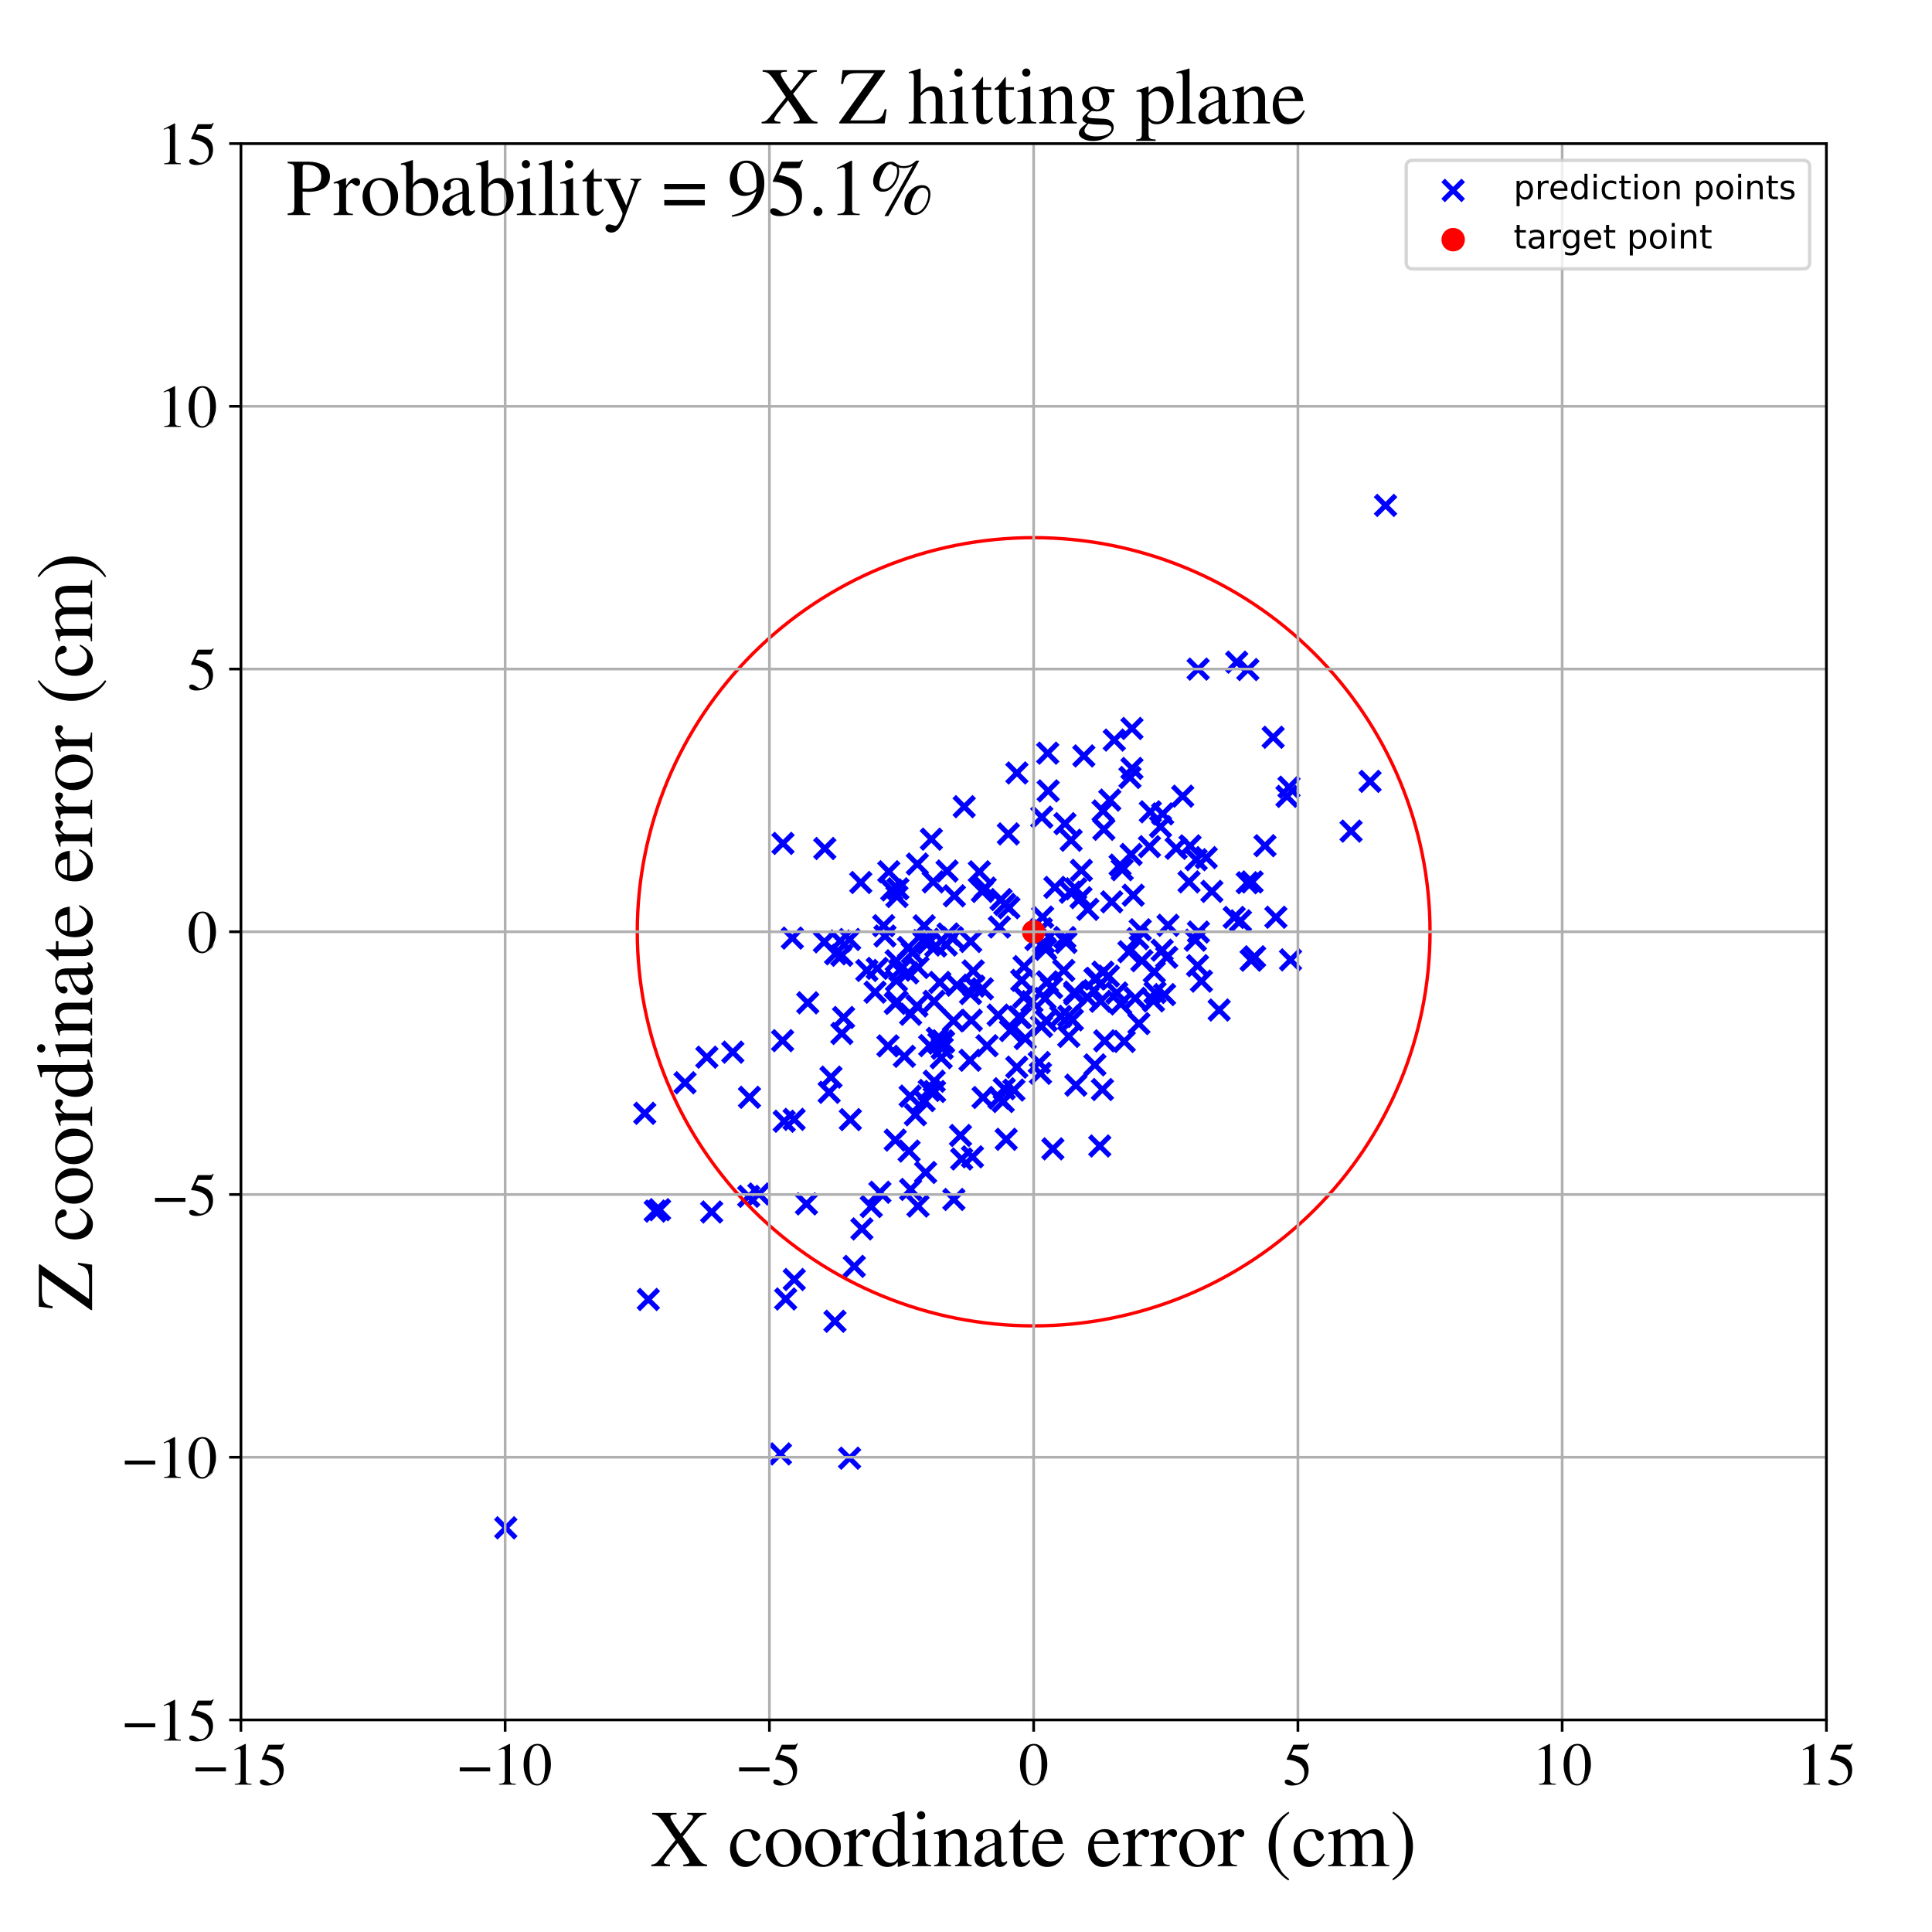 <?xml version="1.0" encoding="utf-8" standalone="no"?>
<!DOCTYPE svg PUBLIC "-//W3C//DTD SVG 1.1//EN"
  "http://www.w3.org/Graphics/SVG/1.1/DTD/svg11.dtd">
<!-- Created with matplotlib (https://matplotlib.org/) -->
<svg height="576pt" version="1.1" viewBox="0 0 576 576" width="576pt" xmlns="http://www.w3.org/2000/svg" xmlns:xlink="http://www.w3.org/1999/xlink">
 <defs>
  <style type="text/css">
*{stroke-linecap:butt;stroke-linejoin:round;}
  </style>
 </defs>
 <g id="figure_1">
  <g id="patch_1">
   <path d="M 0 576 
L 576 576 
L 576 0 
L 0 0 
z
" style="fill:#ffffff;"/>
  </g>
  <g id="axes_1">
   <g id="patch_2">
    <path d="M 71.822 512.784 
L 544.52 512.784 
L 544.52 42.802 
L 71.822 42.802 
z
" style="fill:#ffffff;"/>
   </g>
   <g id="PathCollection_1">
    <defs>
     <path d="M -3 3 
L 3 -3 
M -3 -3 
L 3 3 
" id="m14d2eed786" style="stroke:#0000ff;stroke-width:1.5;"/>
    </defs>
    <g clip-path="url(#p0f7776e90b)">
     <use style="fill:#0000ff;stroke:#0000ff;stroke-width:1.5;" x="263.84" xlink:href="#m14d2eed786" y="279.055"/>
     <use style="fill:#0000ff;stroke:#0000ff;stroke-width:1.5;" x="236.76" xlink:href="#m14d2eed786" y="333.723"/>
     <use style="fill:#0000ff;stroke:#0000ff;stroke-width:1.5;" x="352.617" xlink:href="#m14d2eed786" y="237.376"/>
     <use style="fill:#0000ff;stroke:#0000ff;stroke-width:1.5;" x="320.427" xlink:href="#m14d2eed786" y="296.423"/>
     <use style="fill:#0000ff;stroke:#0000ff;stroke-width:1.5;" x="301.257" xlink:href="#m14d2eed786" y="307.252"/>
     <use style="fill:#0000ff;stroke:#0000ff;stroke-width:1.5;" x="379.573" xlink:href="#m14d2eed786" y="219.813"/>
     <use style="fill:#0000ff;stroke:#0000ff;stroke-width:1.5;" x="286.354" xlink:href="#m14d2eed786" y="338.527"/>
     <use style="fill:#0000ff;stroke:#0000ff;stroke-width:1.5;" x="303.176" xlink:href="#m14d2eed786" y="230.449"/>
     <use style="fill:#0000ff;stroke:#0000ff;stroke-width:1.5;" x="247.749" xlink:href="#m14d2eed786" y="321.136"/>
     <use style="fill:#0000ff;stroke:#0000ff;stroke-width:1.5;" x="196.641" xlink:href="#m14d2eed786" y="360.655"/>
     <use style="fill:#0000ff;stroke:#0000ff;stroke-width:1.5;" x="311.876" xlink:href="#m14d2eed786" y="304.291"/>
     <use style="fill:#0000ff;stroke:#0000ff;stroke-width:1.5;" x="218.477" xlink:href="#m14d2eed786" y="313.69"/>
     <use style="fill:#0000ff;stroke:#0000ff;stroke-width:1.5;" x="347.201" xlink:href="#m14d2eed786" y="296.525"/>
     <use style="fill:#0000ff;stroke:#0000ff;stroke-width:1.5;" x="268.246" xlink:href="#m14d2eed786" y="289.231"/>
     <use style="fill:#0000ff;stroke:#0000ff;stroke-width:1.5;" x="328.675" xlink:href="#m14d2eed786" y="324.831"/>
     <use style="fill:#0000ff;stroke:#0000ff;stroke-width:1.5;" x="322.287" xlink:href="#m14d2eed786" y="267.624"/>
     <use style="fill:#0000ff;stroke:#0000ff;stroke-width:1.5;" x="267.439" xlink:href="#m14d2eed786" y="298.674"/>
     <use style="fill:#0000ff;stroke:#0000ff;stroke-width:1.5;" x="367.967" xlink:href="#m14d2eed786" y="273.519"/>
     <use style="fill:#0000ff;stroke:#0000ff;stroke-width:1.5;" x="250.988" xlink:href="#m14d2eed786" y="308.116"/>
     <use style="fill:#0000ff;stroke:#0000ff;stroke-width:1.5;" x="356.617" xlink:href="#m14d2eed786" y="256.31"/>
     <use style="fill:#0000ff;stroke:#0000ff;stroke-width:1.5;" x="271.493" xlink:href="#m14d2eed786" y="302.39"/>
     <use style="fill:#0000ff;stroke:#0000ff;stroke-width:1.5;" x="317.494" xlink:href="#m14d2eed786" y="245.562"/>
     <use style="fill:#0000ff;stroke:#0000ff;stroke-width:1.5;" x="278.482" xlink:href="#m14d2eed786" y="298.536"/>
     <use style="fill:#0000ff;stroke:#0000ff;stroke-width:1.5;" x="251.502" xlink:href="#m14d2eed786" y="303.347"/>
     <use style="fill:#0000ff;stroke:#0000ff;stroke-width:1.5;" x="326.776" xlink:href="#m14d2eed786" y="291.697"/>
     <use style="fill:#0000ff;stroke:#0000ff;stroke-width:1.5;" x="282.664" xlink:href="#m14d2eed786" y="278.442"/>
     <use style="fill:#0000ff;stroke:#0000ff;stroke-width:1.5;" x="384.293" xlink:href="#m14d2eed786" y="234.682"/>
     <use style="fill:#0000ff;stroke:#0000ff;stroke-width:1.5;" x="279.918" xlink:href="#m14d2eed786" y="311.005"/>
     <use style="fill:#0000ff;stroke:#0000ff;stroke-width:1.5;" x="286.713" xlink:href="#m14d2eed786" y="345.538"/>
     <use style="fill:#0000ff;stroke:#0000ff;stroke-width:1.5;" x="195.345" xlink:href="#m14d2eed786" y="361.071"/>
     <use style="fill:#0000ff;stroke:#0000ff;stroke-width:1.5;" x="311.774" xlink:href="#m14d2eed786" y="283.02"/>
     <use style="fill:#0000ff;stroke:#0000ff;stroke-width:1.5;" x="300.623" xlink:href="#m14d2eed786" y="248.618"/>
     <use style="fill:#0000ff;stroke:#0000ff;stroke-width:1.5;" x="337.476" xlink:href="#m14d2eed786" y="229.104"/>
     <use style="fill:#0000ff;stroke:#0000ff;stroke-width:1.5;" x="317.465" xlink:href="#m14d2eed786" y="279.508"/>
     <use style="fill:#0000ff;stroke:#0000ff;stroke-width:1.5;" x="273.687" xlink:href="#m14d2eed786" y="359.571"/>
     <use style="fill:#0000ff;stroke:#0000ff;stroke-width:1.5;" x="316.246" xlink:href="#m14d2eed786" y="303.044"/>
     <use style="fill:#0000ff;stroke:#0000ff;stroke-width:1.5;" x="302.27" xlink:href="#m14d2eed786" y="324.992"/>
     <use style="fill:#0000ff;stroke:#0000ff;stroke-width:1.5;" x="284.278" xlink:href="#m14d2eed786" y="304.347"/>
     <use style="fill:#0000ff;stroke:#0000ff;stroke-width:1.5;" x="310.597" xlink:href="#m14d2eed786" y="243.635"/>
     <use style="fill:#0000ff;stroke:#0000ff;stroke-width:1.5;" x="236.227" xlink:href="#m14d2eed786" y="279.68"/>
     <use style="fill:#0000ff;stroke:#0000ff;stroke-width:1.5;" x="280.915" xlink:href="#m14d2eed786" y="312.534"/>
     <use style="fill:#0000ff;stroke:#0000ff;stroke-width:1.5;" x="298.443" xlink:href="#m14d2eed786" y="268.191"/>
     <use style="fill:#0000ff;stroke:#0000ff;stroke-width:1.5;" x="254.696" xlink:href="#m14d2eed786" y="377.552"/>
     <use style="fill:#0000ff;stroke:#0000ff;stroke-width:1.5;" x="291.983" xlink:href="#m14d2eed786" y="259.917"/>
     <use style="fill:#0000ff;stroke:#0000ff;stroke-width:1.5;" x="150.789" xlink:href="#m14d2eed786" y="455.501"/>
     <use style="fill:#0000ff;stroke:#0000ff;stroke-width:1.5;" x="289.928" xlink:href="#m14d2eed786" y="344.891"/>
     <use style="fill:#0000ff;stroke:#0000ff;stroke-width:1.5;" x="330.471" xlink:href="#m14d2eed786" y="291.004"/>
     <use style="fill:#0000ff;stroke:#0000ff;stroke-width:1.5;" x="282.113" xlink:href="#m14d2eed786" y="281.75"/>
     <use style="fill:#0000ff;stroke:#0000ff;stroke-width:1.5;" x="267.414" xlink:href="#m14d2eed786" y="267.281"/>
     <use style="fill:#0000ff;stroke:#0000ff;stroke-width:1.5;" x="374.044" xlink:href="#m14d2eed786" y="285.256"/>
     <use style="fill:#0000ff;stroke:#0000ff;stroke-width:1.5;" x="377.136" xlink:href="#m14d2eed786" y="252.133"/>
     <use style="fill:#0000ff;stroke:#0000ff;stroke-width:1.5;" x="232.677" xlink:href="#m14d2eed786" y="433.463"/>
     <use style="fill:#0000ff;stroke:#0000ff;stroke-width:1.5;" x="267.688" xlink:href="#m14d2eed786" y="264.994"/>
     <use style="fill:#0000ff;stroke:#0000ff;stroke-width:1.5;" x="282.355" xlink:href="#m14d2eed786" y="259.692"/>
     <use style="fill:#0000ff;stroke:#0000ff;stroke-width:1.5;" x="305.662" xlink:href="#m14d2eed786" y="309.618"/>
     <use style="fill:#0000ff;stroke:#0000ff;stroke-width:1.5;" x="272.016" xlink:href="#m14d2eed786" y="284.046"/>
     <use style="fill:#0000ff;stroke:#0000ff;stroke-width:1.5;" x="357.304" xlink:href="#m14d2eed786" y="277.882"/>
     <use style="fill:#0000ff;stroke:#0000ff;stroke-width:1.5;" x="346.473" xlink:href="#m14d2eed786" y="283.297"/>
     <use style="fill:#0000ff;stroke:#0000ff;stroke-width:1.5;" x="250.965" xlink:href="#m14d2eed786" y="284.8"/>
     <use style="fill:#0000ff;stroke:#0000ff;stroke-width:1.5;" x="289.589" xlink:href="#m14d2eed786" y="304.186"/>
     <use style="fill:#0000ff;stroke:#0000ff;stroke-width:1.5;" x="318.646" xlink:href="#m14d2eed786" y="308.995"/>
     <use style="fill:#0000ff;stroke:#0000ff;stroke-width:1.5;" x="380.386" xlink:href="#m14d2eed786" y="273.468"/>
     <use style="fill:#0000ff;stroke:#0000ff;stroke-width:1.5;" x="265.863" xlink:href="#m14d2eed786" y="265.33"/>
     <use style="fill:#0000ff;stroke:#0000ff;stroke-width:1.5;" x="280.988" xlink:href="#m14d2eed786" y="310.308"/>
     <use style="fill:#0000ff;stroke:#0000ff;stroke-width:1.5;" x="299.986" xlink:href="#m14d2eed786" y="339.669"/>
     <use style="fill:#0000ff;stroke:#0000ff;stroke-width:1.5;" x="329.1" xlink:href="#m14d2eed786" y="247.251"/>
     <use style="fill:#0000ff;stroke:#0000ff;stroke-width:1.5;" x="279.469" xlink:href="#m14d2eed786" y="309.576"/>
     <use style="fill:#0000ff;stroke:#0000ff;stroke-width:1.5;" x="338.451" xlink:href="#m14d2eed786" y="297.63"/>
     <use style="fill:#0000ff;stroke:#0000ff;stroke-width:1.5;" x="313.899" xlink:href="#m14d2eed786" y="342.516"/>
     <use style="fill:#0000ff;stroke:#0000ff;stroke-width:1.5;" x="408.458" xlink:href="#m14d2eed786" y="232.955"/>
     <use style="fill:#0000ff;stroke:#0000ff;stroke-width:1.5;" x="258.433" xlink:href="#m14d2eed786" y="289.327"/>
     <use style="fill:#0000ff;stroke:#0000ff;stroke-width:1.5;" x="327.885" xlink:href="#m14d2eed786" y="341.661"/>
     <use style="fill:#0000ff;stroke:#0000ff;stroke-width:1.5;" x="275.524" xlink:href="#m14d2eed786" y="276.031"/>
     <use style="fill:#0000ff;stroke:#0000ff;stroke-width:1.5;" x="335.182" xlink:href="#m14d2eed786" y="310.484"/>
     <use style="fill:#0000ff;stroke:#0000ff;stroke-width:1.5;" x="337.861" xlink:href="#m14d2eed786" y="266.894"/>
     <use style="fill:#0000ff;stroke:#0000ff;stroke-width:1.5;" x="245.902" xlink:href="#m14d2eed786" y="252.973"/>
     <use style="fill:#0000ff;stroke:#0000ff;stroke-width:1.5;" x="309.848" xlink:href="#m14d2eed786" y="316.782"/>
     <use style="fill:#0000ff;stroke:#0000ff;stroke-width:1.5;" x="326.429" xlink:href="#m14d2eed786" y="317.474"/>
     <use style="fill:#0000ff;stroke:#0000ff;stroke-width:1.5;" x="311.55" xlink:href="#m14d2eed786" y="297.676"/>
     <use style="fill:#0000ff;stroke:#0000ff;stroke-width:1.5;" x="305.312" xlink:href="#m14d2eed786" y="288.17"/>
     <use style="fill:#0000ff;stroke:#0000ff;stroke-width:1.5;" x="270.632" xlink:href="#m14d2eed786" y="290.052"/>
     <use style="fill:#0000ff;stroke:#0000ff;stroke-width:1.5;" x="253.313" xlink:href="#m14d2eed786" y="280.09"/>
     <use style="fill:#0000ff;stroke:#0000ff;stroke-width:1.5;" x="333.938" xlink:href="#m14d2eed786" y="257.924"/>
     <use style="fill:#0000ff;stroke:#0000ff;stroke-width:1.5;" x="312.499" xlink:href="#m14d2eed786" y="235.791"/>
     <use style="fill:#0000ff;stroke:#0000ff;stroke-width:1.5;" x="280.182" xlink:href="#m14d2eed786" y="292.888"/>
     <use style="fill:#0000ff;stroke:#0000ff;stroke-width:1.5;" x="322.397" xlink:href="#m14d2eed786" y="259.471"/>
     <use style="fill:#0000ff;stroke:#0000ff;stroke-width:1.5;" x="277.667" xlink:href="#m14d2eed786" y="250.191"/>
     <use style="fill:#0000ff;stroke:#0000ff;stroke-width:1.5;" x="266.899" xlink:href="#m14d2eed786" y="339.902"/>
     <use style="fill:#0000ff;stroke:#0000ff;stroke-width:1.5;" x="357.212" xlink:href="#m14d2eed786" y="199.488"/>
     <use style="fill:#0000ff;stroke:#0000ff;stroke-width:1.5;" x="340.426" xlink:href="#m14d2eed786" y="286.416"/>
     <use style="fill:#0000ff;stroke:#0000ff;stroke-width:1.5;" x="324.303" xlink:href="#m14d2eed786" y="271.109"/>
     <use style="fill:#0000ff;stroke:#0000ff;stroke-width:1.5;" x="292.882" xlink:href="#m14d2eed786" y="294.805"/>
     <use style="fill:#0000ff;stroke:#0000ff;stroke-width:1.5;" x="233.32" xlink:href="#m14d2eed786" y="310.258"/>
     <use style="fill:#0000ff;stroke:#0000ff;stroke-width:1.5;" x="256.635" xlink:href="#m14d2eed786" y="263.106"/>
     <use style="fill:#0000ff;stroke:#0000ff;stroke-width:1.5;" x="259.757" xlink:href="#m14d2eed786" y="359.723"/>
     <use style="fill:#0000ff;stroke:#0000ff;stroke-width:1.5;" x="311.352" xlink:href="#m14d2eed786" y="282.471"/>
     <use style="fill:#0000ff;stroke:#0000ff;stroke-width:1.5;" x="339.942" xlink:href="#m14d2eed786" y="277.197"/>
     <use style="fill:#0000ff;stroke:#0000ff;stroke-width:1.5;" x="372.027" xlink:href="#m14d2eed786" y="199.615"/>
     <use style="fill:#0000ff;stroke:#0000ff;stroke-width:1.5;" x="247.202" xlink:href="#m14d2eed786" y="325.661"/>
     <use style="fill:#0000ff;stroke:#0000ff;stroke-width:1.5;" x="328.824" xlink:href="#m14d2eed786" y="289.836"/>
     <use style="fill:#0000ff;stroke:#0000ff;stroke-width:1.5;" x="372.998" xlink:href="#m14d2eed786" y="286.277"/>
     <use style="fill:#0000ff;stroke:#0000ff;stroke-width:1.5;" x="278.225" xlink:href="#m14d2eed786" y="262.913"/>
     <use style="fill:#0000ff;stroke:#0000ff;stroke-width:1.5;" x="263.458" xlink:href="#m14d2eed786" y="275.978"/>
     <use style="fill:#0000ff;stroke:#0000ff;stroke-width:1.5;" x="289.202" xlink:href="#m14d2eed786" y="316.106"/>
     <use style="fill:#0000ff;stroke:#0000ff;stroke-width:1.5;" x="348.23" xlink:href="#m14d2eed786" y="275.864"/>
     <use style="fill:#0000ff;stroke:#0000ff;stroke-width:1.5;" x="308.844" xlink:href="#m14d2eed786" y="280.097"/>
     <use style="fill:#0000ff;stroke:#0000ff;stroke-width:1.5;" x="289.395" xlink:href="#m14d2eed786" y="280.688"/>
     <use style="fill:#0000ff;stroke:#0000ff;stroke-width:1.5;" x="320.751" xlink:href="#m14d2eed786" y="323.536"/>
     <use style="fill:#0000ff;stroke:#0000ff;stroke-width:1.5;" x="326.096" xlink:href="#m14d2eed786" y="295.35"/>
     <use style="fill:#0000ff;stroke:#0000ff;stroke-width:1.5;" x="346.641" xlink:href="#m14d2eed786" y="242.649"/>
     <use style="fill:#0000ff;stroke:#0000ff;stroke-width:1.5;" x="303.8" xlink:href="#m14d2eed786" y="303.188"/>
     <use style="fill:#0000ff;stroke:#0000ff;stroke-width:1.5;" x="275.957" xlink:href="#m14d2eed786" y="349.561"/>
     <use style="fill:#0000ff;stroke:#0000ff;stroke-width:1.5;" x="319.713" xlink:href="#m14d2eed786" y="304.068"/>
     <use style="fill:#0000ff;stroke:#0000ff;stroke-width:1.5;" x="262.327" xlink:href="#m14d2eed786" y="355.453"/>
     <use style="fill:#0000ff;stroke:#0000ff;stroke-width:1.5;" x="297.831" xlink:href="#m14d2eed786" y="327.348"/>
     <use style="fill:#0000ff;stroke:#0000ff;stroke-width:1.5;" x="285.291" xlink:href="#m14d2eed786" y="293.724"/>
     <use style="fill:#0000ff;stroke:#0000ff;stroke-width:1.5;" x="330.874" xlink:href="#m14d2eed786" y="238.541"/>
     <use style="fill:#0000ff;stroke:#0000ff;stroke-width:1.5;" x="334.573" xlink:href="#m14d2eed786" y="259.296"/>
     <use style="fill:#0000ff;stroke:#0000ff;stroke-width:1.5;" x="361.3" xlink:href="#m14d2eed786" y="265.757"/>
     <use style="fill:#0000ff;stroke:#0000ff;stroke-width:1.5;" x="264.981" xlink:href="#m14d2eed786" y="259.896"/>
     <use style="fill:#0000ff;stroke:#0000ff;stroke-width:1.5;" x="354.489" xlink:href="#m14d2eed786" y="262.912"/>
     <use style="fill:#0000ff;stroke:#0000ff;stroke-width:1.5;" x="328.134" xlink:href="#m14d2eed786" y="298.519"/>
     <use style="fill:#0000ff;stroke:#0000ff;stroke-width:1.5;" x="304.617" xlink:href="#m14d2eed786" y="292.283"/>
     <use style="fill:#0000ff;stroke:#0000ff;stroke-width:1.5;" x="343.898" xlink:href="#m14d2eed786" y="298.399"/>
     <use style="fill:#0000ff;stroke:#0000ff;stroke-width:1.5;" x="304.242" xlink:href="#m14d2eed786" y="303.398"/>
     <use style="fill:#0000ff;stroke:#0000ff;stroke-width:1.5;" x="277.181" xlink:href="#m14d2eed786" y="311.724"/>
     <use style="fill:#0000ff;stroke:#0000ff;stroke-width:1.5;" x="267.19" xlink:href="#m14d2eed786" y="286.45"/>
     <use style="fill:#0000ff;stroke:#0000ff;stroke-width:1.5;" x="305.23" xlink:href="#m14d2eed786" y="297.248"/>
     <use style="fill:#0000ff;stroke:#0000ff;stroke-width:1.5;" x="324.255" xlink:href="#m14d2eed786" y="297.464"/>
     <use style="fill:#0000ff;stroke:#0000ff;stroke-width:1.5;" x="358.193" xlink:href="#m14d2eed786" y="292.513"/>
     <use style="fill:#0000ff;stroke:#0000ff;stroke-width:1.5;" x="272.916" xlink:href="#m14d2eed786" y="332.352"/>
     <use style="fill:#0000ff;stroke:#0000ff;stroke-width:1.5;" x="317.811" xlink:href="#m14d2eed786" y="280.964"/>
     <use style="fill:#0000ff;stroke:#0000ff;stroke-width:1.5;" x="271.497" xlink:href="#m14d2eed786" y="354.614"/>
     <use style="fill:#0000ff;stroke:#0000ff;stroke-width:1.5;" x="249.126" xlink:href="#m14d2eed786" y="284.356"/>
     <use style="fill:#0000ff;stroke:#0000ff;stroke-width:1.5;" x="233.434" xlink:href="#m14d2eed786" y="251.449"/>
     <use style="fill:#0000ff;stroke:#0000ff;stroke-width:1.5;" x="269.625" xlink:href="#m14d2eed786" y="314.93"/>
     <use style="fill:#0000ff;stroke:#0000ff;stroke-width:1.5;" x="297.953" xlink:href="#m14d2eed786" y="276.373"/>
     <use style="fill:#0000ff;stroke:#0000ff;stroke-width:1.5;" x="350.648" xlink:href="#m14d2eed786" y="252.919"/>
     <use style="fill:#0000ff;stroke:#0000ff;stroke-width:1.5;" x="354.801" xlink:href="#m14d2eed786" y="252.185"/>
     <use style="fill:#0000ff;stroke:#0000ff;stroke-width:1.5;" x="313.516" xlink:href="#m14d2eed786" y="294.46"/>
     <use style="fill:#0000ff;stroke:#0000ff;stroke-width:1.5;" x="193.288" xlink:href="#m14d2eed786" y="387.423"/>
     <use style="fill:#0000ff;stroke:#0000ff;stroke-width:1.5;" x="210.742" xlink:href="#m14d2eed786" y="315.187"/>
     <use style="fill:#0000ff;stroke:#0000ff;stroke-width:1.5;" x="287.463" xlink:href="#m14d2eed786" y="240.501"/>
     <use style="fill:#0000ff;stroke:#0000ff;stroke-width:1.5;" x="212.174" xlink:href="#m14d2eed786" y="361.34"/>
     <use style="fill:#0000ff;stroke:#0000ff;stroke-width:1.5;" x="323.134" xlink:href="#m14d2eed786" y="225.371"/>
     <use style="fill:#0000ff;stroke:#0000ff;stroke-width:1.5;" x="261.548" xlink:href="#m14d2eed786" y="288.718"/>
     <use style="fill:#0000ff;stroke:#0000ff;stroke-width:1.5;" x="260.897" xlink:href="#m14d2eed786" y="295.802"/>
     <use style="fill:#0000ff;stroke:#0000ff;stroke-width:1.5;" x="328.871" xlink:href="#m14d2eed786" y="241.779"/>
     <use style="fill:#0000ff;stroke:#0000ff;stroke-width:1.5;" x="303.139" xlink:href="#m14d2eed786" y="318.159"/>
     <use style="fill:#0000ff;stroke:#0000ff;stroke-width:1.5;" x="271.345" xlink:href="#m14d2eed786" y="326.798"/>
     <use style="fill:#0000ff;stroke:#0000ff;stroke-width:1.5;" x="339.21" xlink:href="#m14d2eed786" y="279.85"/>
     <use style="fill:#0000ff;stroke:#0000ff;stroke-width:1.5;" x="264.729" xlink:href="#m14d2eed786" y="311.817"/>
     <use style="fill:#0000ff;stroke:#0000ff;stroke-width:1.5;" x="332.956" xlink:href="#m14d2eed786" y="296.042"/>
     <use style="fill:#0000ff;stroke:#0000ff;stroke-width:1.5;" x="337.476" xlink:href="#m14d2eed786" y="217.185"/>
     <use style="fill:#0000ff;stroke:#0000ff;stroke-width:1.5;" x="312.365" xlink:href="#m14d2eed786" y="224.547"/>
     <use style="fill:#0000ff;stroke:#0000ff;stroke-width:1.5;" x="278.979" xlink:href="#m14d2eed786" y="282.045"/>
     <use style="fill:#0000ff;stroke:#0000ff;stroke-width:1.5;" x="267.26" xlink:href="#m14d2eed786" y="292.348"/>
     <use style="fill:#0000ff;stroke:#0000ff;stroke-width:1.5;" x="310.509" xlink:href="#m14d2eed786" y="306.012"/>
     <use style="fill:#0000ff;stroke:#0000ff;stroke-width:1.5;" x="413.079" xlink:href="#m14d2eed786" y="150.682"/>
     <use style="fill:#0000ff;stroke:#0000ff;stroke-width:1.5;" x="357.033" xlink:href="#m14d2eed786" y="287.898"/>
     <use style="fill:#0000ff;stroke:#0000ff;stroke-width:1.5;" x="283.957" xlink:href="#m14d2eed786" y="279.526"/>
     <use style="fill:#0000ff;stroke:#0000ff;stroke-width:1.5;" x="273.494" xlink:href="#m14d2eed786" y="257.615"/>
     <use style="fill:#0000ff;stroke:#0000ff;stroke-width:1.5;" x="253.288" xlink:href="#m14d2eed786" y="434.736"/>
     <use style="fill:#0000ff;stroke:#0000ff;stroke-width:1.5;" x="359.619" xlink:href="#m14d2eed786" y="255.688"/>
     <use style="fill:#0000ff;stroke:#0000ff;stroke-width:1.5;" x="275.497" xlink:href="#m14d2eed786" y="328.129"/>
     <use style="fill:#0000ff;stroke:#0000ff;stroke-width:1.5;" x="314.493" xlink:href="#m14d2eed786" y="264.559"/>
     <use style="fill:#0000ff;stroke:#0000ff;stroke-width:1.5;" x="289.349" xlink:href="#m14d2eed786" y="296.212"/>
     <use style="fill:#0000ff;stroke:#0000ff;stroke-width:1.5;" x="236.799" xlink:href="#m14d2eed786" y="381.474"/>
     <use style="fill:#0000ff;stroke:#0000ff;stroke-width:1.5;" x="233.799" xlink:href="#m14d2eed786" y="334.289"/>
     <use style="fill:#0000ff;stroke:#0000ff;stroke-width:1.5;" x="371.85" xlink:href="#m14d2eed786" y="263.177"/>
     <use style="fill:#0000ff;stroke:#0000ff;stroke-width:1.5;" x="278.523" xlink:href="#m14d2eed786" y="322.352"/>
     <use style="fill:#0000ff;stroke:#0000ff;stroke-width:1.5;" x="240.821" xlink:href="#m14d2eed786" y="298.976"/>
     <use style="fill:#0000ff;stroke:#0000ff;stroke-width:1.5;" x="294.27" xlink:href="#m14d2eed786" y="311.767"/>
     <use style="fill:#0000ff;stroke:#0000ff;stroke-width:1.5;" x="344.36" xlink:href="#m14d2eed786" y="295.908"/>
     <use style="fill:#0000ff;stroke:#0000ff;stroke-width:1.5;" x="292.878" xlink:href="#m14d2eed786" y="265.769"/>
     <use style="fill:#0000ff;stroke:#0000ff;stroke-width:1.5;" x="344.141" xlink:href="#m14d2eed786" y="289.746"/>
     <use style="fill:#0000ff;stroke:#0000ff;stroke-width:1.5;" x="273.683" xlink:href="#m14d2eed786" y="288.452"/>
     <use style="fill:#0000ff;stroke:#0000ff;stroke-width:1.5;" x="383.69" xlink:href="#m14d2eed786" y="237.425"/>
     <use style="fill:#0000ff;stroke:#0000ff;stroke-width:1.5;" x="192.227" xlink:href="#m14d2eed786" y="331.923"/>
     <use style="fill:#0000ff;stroke:#0000ff;stroke-width:1.5;" x="342.702" xlink:href="#m14d2eed786" y="252.415"/>
     <use style="fill:#0000ff;stroke:#0000ff;stroke-width:1.5;" x="311.107" xlink:href="#m14d2eed786" y="280.986"/>
     <use style="fill:#0000ff;stroke:#0000ff;stroke-width:1.5;" x="312.246" xlink:href="#m14d2eed786" y="292.722"/>
     <use style="fill:#0000ff;stroke:#0000ff;stroke-width:1.5;" x="319.345" xlink:href="#m14d2eed786" y="250.514"/>
     <use style="fill:#0000ff;stroke:#0000ff;stroke-width:1.5;" x="369.82" xlink:href="#m14d2eed786" y="274.543"/>
     <use style="fill:#0000ff;stroke:#0000ff;stroke-width:1.5;" x="329.346" xlink:href="#m14d2eed786" y="310.31"/>
     <use style="fill:#0000ff;stroke:#0000ff;stroke-width:1.5;" x="336.881" xlink:href="#m14d2eed786" y="231.797"/>
     <use style="fill:#0000ff;stroke:#0000ff;stroke-width:1.5;" x="223.449" xlink:href="#m14d2eed786" y="327.15"/>
     <use style="fill:#0000ff;stroke:#0000ff;stroke-width:1.5;" x="234.239" xlink:href="#m14d2eed786" y="387.28"/>
     <use style="fill:#0000ff;stroke:#0000ff;stroke-width:1.5;" x="317.146" xlink:href="#m14d2eed786" y="289.335"/>
     <use style="fill:#0000ff;stroke:#0000ff;stroke-width:1.5;" x="284.386" xlink:href="#m14d2eed786" y="357.603"/>
     <use style="fill:#0000ff;stroke:#0000ff;stroke-width:1.5;" x="284.529" xlink:href="#m14d2eed786" y="267.073"/>
     <use style="fill:#0000ff;stroke:#0000ff;stroke-width:1.5;" x="319.109" xlink:href="#m14d2eed786" y="266.009"/>
     <use style="fill:#0000ff;stroke:#0000ff;stroke-width:1.5;" x="368.699" xlink:href="#m14d2eed786" y="197.415"/>
     <use style="fill:#0000ff;stroke:#0000ff;stroke-width:1.5;" x="275.198" xlink:href="#m14d2eed786" y="280.436"/>
     <use style="fill:#0000ff;stroke:#0000ff;stroke-width:1.5;" x="320.714" xlink:href="#m14d2eed786" y="264.999"/>
     <use style="fill:#0000ff;stroke:#0000ff;stroke-width:1.5;" x="299.092" xlink:href="#m14d2eed786" y="328.395"/>
     <use style="fill:#0000ff;stroke:#0000ff;stroke-width:1.5;" x="336.573" xlink:href="#m14d2eed786" y="283.749"/>
     <use style="fill:#0000ff;stroke:#0000ff;stroke-width:1.5;" x="307.658" xlink:href="#m14d2eed786" y="298.609"/>
     <use style="fill:#0000ff;stroke:#0000ff;stroke-width:1.5;" x="345.996" xlink:href="#m14d2eed786" y="246.468"/>
     <use style="fill:#0000ff;stroke:#0000ff;stroke-width:1.5;" x="273.358" xlink:href="#m14d2eed786" y="299.91"/>
     <use style="fill:#0000ff;stroke:#0000ff;stroke-width:1.5;" x="326.432" xlink:href="#m14d2eed786" y="291.855"/>
     <use style="fill:#0000ff;stroke:#0000ff;stroke-width:1.5;" x="320.378" xlink:href="#m14d2eed786" y="295.789"/>
     <use style="fill:#0000ff;stroke:#0000ff;stroke-width:1.5;" x="250.494" xlink:href="#m14d2eed786" y="280.56"/>
     <use style="fill:#0000ff;stroke:#0000ff;stroke-width:1.5;" x="331.439" xlink:href="#m14d2eed786" y="268.871"/>
     <use style="fill:#0000ff;stroke:#0000ff;stroke-width:1.5;" x="290.342" xlink:href="#m14d2eed786" y="294.004"/>
     <use style="fill:#0000ff;stroke:#0000ff;stroke-width:1.5;" x="278.637" xlink:href="#m14d2eed786" y="325.405"/>
     <use style="fill:#0000ff;stroke:#0000ff;stroke-width:1.5;" x="310.84" xlink:href="#m14d2eed786" y="273.421"/>
     <use style="fill:#0000ff;stroke:#0000ff;stroke-width:1.5;" x="356.376" xlink:href="#m14d2eed786" y="280.302"/>
     <use style="fill:#0000ff;stroke:#0000ff;stroke-width:1.5;" x="277.041" xlink:href="#m14d2eed786" y="325.088"/>
     <use style="fill:#0000ff;stroke:#0000ff;stroke-width:1.5;" x="334.138" xlink:href="#m14d2eed786" y="299.305"/>
     <use style="fill:#0000ff;stroke:#0000ff;stroke-width:1.5;" x="280.601" xlink:href="#m14d2eed786" y="315.356"/>
     <use style="fill:#0000ff;stroke:#0000ff;stroke-width:1.5;" x="248.933" xlink:href="#m14d2eed786" y="393.928"/>
     <use style="fill:#0000ff;stroke:#0000ff;stroke-width:1.5;" x="276.661" xlink:href="#m14d2eed786" y="281.182"/>
     <use style="fill:#0000ff;stroke:#0000ff;stroke-width:1.5;" x="293.08" xlink:href="#m14d2eed786" y="327.205"/>
     <use style="fill:#0000ff;stroke:#0000ff;stroke-width:1.5;" x="310.454" xlink:href="#m14d2eed786" y="276.867"/>
     <use style="fill:#0000ff;stroke:#0000ff;stroke-width:1.5;" x="297.587" xlink:href="#m14d2eed786" y="302.648"/>
     <use style="fill:#0000ff;stroke:#0000ff;stroke-width:1.5;" x="240.429" xlink:href="#m14d2eed786" y="358.931"/>
     <use style="fill:#0000ff;stroke:#0000ff;stroke-width:1.5;" x="256.965" xlink:href="#m14d2eed786" y="366.386"/>
     <use style="fill:#0000ff;stroke:#0000ff;stroke-width:1.5;" x="300.792" xlink:href="#m14d2eed786" y="270.63"/>
     <use style="fill:#0000ff;stroke:#0000ff;stroke-width:1.5;" x="373.301" xlink:href="#m14d2eed786" y="262.941"/>
     <use style="fill:#0000ff;stroke:#0000ff;stroke-width:1.5;" x="342.959" xlink:href="#m14d2eed786" y="242.034"/>
     <use style="fill:#0000ff;stroke:#0000ff;stroke-width:1.5;" x="290.141" xlink:href="#m14d2eed786" y="289.47"/>
     <use style="fill:#0000ff;stroke:#0000ff;stroke-width:1.5;" x="384.754" xlink:href="#m14d2eed786" y="286.167"/>
     <use style="fill:#0000ff;stroke:#0000ff;stroke-width:1.5;" x="270.854" xlink:href="#m14d2eed786" y="282.467"/>
     <use style="fill:#0000ff;stroke:#0000ff;stroke-width:1.5;" x="281.311" xlink:href="#m14d2eed786" y="310.685"/>
     <use style="fill:#0000ff;stroke:#0000ff;stroke-width:1.5;" x="299.406" xlink:href="#m14d2eed786" y="324.596"/>
     <use style="fill:#0000ff;stroke:#0000ff;stroke-width:1.5;" x="271.033" xlink:href="#m14d2eed786" y="343.177"/>
     <use style="fill:#0000ff;stroke:#0000ff;stroke-width:1.5;" x="204.234" xlink:href="#m14d2eed786" y="322.81"/>
     <use style="fill:#0000ff;stroke:#0000ff;stroke-width:1.5;" x="253.519" xlink:href="#m14d2eed786" y="333.794"/>
     <use style="fill:#0000ff;stroke:#0000ff;stroke-width:1.5;" x="332.213" xlink:href="#m14d2eed786" y="220.642"/>
     <use style="fill:#0000ff;stroke:#0000ff;stroke-width:1.5;" x="318.641" xlink:href="#m14d2eed786" y="302.991"/>
     <use style="fill:#0000ff;stroke:#0000ff;stroke-width:1.5;" x="339.553" xlink:href="#m14d2eed786" y="305.162"/>
     <use style="fill:#0000ff;stroke:#0000ff;stroke-width:1.5;" x="223.222" xlink:href="#m14d2eed786" y="356.675"/>
     <use style="fill:#0000ff;stroke:#0000ff;stroke-width:1.5;" x="245.782" xlink:href="#m14d2eed786" y="280.79"/>
     <use style="fill:#0000ff;stroke:#0000ff;stroke-width:1.5;" x="347.835" xlink:href="#m14d2eed786" y="285.409"/>
     <use style="fill:#0000ff;stroke:#0000ff;stroke-width:1.5;" x="299.57" xlink:href="#m14d2eed786" y="269.634"/>
     <use style="fill:#0000ff;stroke:#0000ff;stroke-width:1.5;" x="337.23" xlink:href="#m14d2eed786" y="254.744"/>
     <use style="fill:#0000ff;stroke:#0000ff;stroke-width:1.5;" x="363.478" xlink:href="#m14d2eed786" y="301.125"/>
     <use style="fill:#0000ff;stroke:#0000ff;stroke-width:1.5;" x="276.738" xlink:href="#m14d2eed786" y="280.01"/>
     <use style="fill:#0000ff;stroke:#0000ff;stroke-width:1.5;" x="226.265" xlink:href="#m14d2eed786" y="355.97"/>
     <use style="fill:#0000ff;stroke:#0000ff;stroke-width:1.5;" x="310.209" xlink:href="#m14d2eed786" y="320.006"/>
     <use style="fill:#0000ff;stroke:#0000ff;stroke-width:1.5;" x="293.711" xlink:href="#m14d2eed786" y="264.777"/>
     <use style="fill:#0000ff;stroke:#0000ff;stroke-width:1.5;" x="266.906" xlink:href="#m14d2eed786" y="299.137"/>
     <use style="fill:#0000ff;stroke:#0000ff;stroke-width:1.5;" x="402.804" xlink:href="#m14d2eed786" y="247.788"/>
    </g>
   </g>
   <g id="PathCollection_2">
    <defs>
     <path d="M 0 3 
C 0.796 3 1.559 2.684 2.121 2.121 
C 2.684 1.559 3 0.796 3 0 
C 3 -0.796 2.684 -1.559 2.121 -2.121 
C 1.559 -2.684 0.796 -3 0 -3 
C -0.796 -3 -1.559 -2.684 -2.121 -2.121 
C -2.684 -1.559 -3 -0.796 -3 0 
C -3 0.796 -2.684 1.559 -2.121 2.121 
C -1.559 2.684 -0.796 3 0 3 
z
" id="mc8634f9c7e" style="stroke:#ff0000;"/>
    </defs>
    <g clip-path="url(#p0f7776e90b)">
     <use style="fill:#ff0000;stroke:#ff0000;" x="308.171" xlink:href="#mc8634f9c7e" y="277.793"/>
    </g>
   </g>
   <g id="patch_3">
    <path clip-path="url(#p0f7776e90b)" d="M 308.171 395.288 
C 339.511 395.288 369.572 382.908 391.733 360.875 
C 413.894 338.841 426.346 308.953 426.346 277.793 
C 426.346 246.633 413.894 216.745 391.733 194.711 
C 369.572 172.677 339.511 160.297 308.171 160.297 
C 276.831 160.297 246.77 172.677 224.609 194.711 
C 202.448 216.745 189.997 246.633 189.997 277.793 
C 189.997 308.953 202.448 338.841 224.609 360.875 
C 246.77 382.908 276.831 395.288 308.171 395.288 
z
" style="fill:none;stroke:#ff0000;stroke-linejoin:miter;"/>
   </g>
   <g id="matplotlib.axis_1">
    <g id="xtick_1">
     <g id="line2d_1">
      <path clip-path="url(#p0f7776e90b)" d="M 71.822 512.784 
L 71.822 42.802 
" style="fill:none;stroke:#b0b0b0;stroke-linecap:square;stroke-width:0.8;"/>
     </g>
     <g id="line2d_2">
      <defs>
       <path d="M 0 0 
L 0 3.5 
" id="mdf7ed67abe" style="stroke:#000000;stroke-width:0.8;"/>
      </defs>
      <g>
       <use style="stroke:#000000;stroke-width:0.8;" x="71.822" xlink:href="#mdf7ed67abe" y="512.784"/>
      </g>
     </g>
     <g id="text_1">
      <!-- −15 -->
      <defs>
       <path d="M 3 22 
L 3 28.594 
L 53.406 28.594 
L 53.406 22 
z
" id="FreeSerif-8722"/>
       <path d="M 18.297 59.297 
Q 16.5 59.297 11.094 57.094 
L 11.094 58.5 
L 29.094 67.594 
L 29.906 67.406 
L 29.906 7.406 
Q 29.906 3.797 31.703 2.688 
Q 33.5 1.594 39.406 1.5 
L 39.406 0 
L 11.797 0 
L 11.797 1.5 
Q 17.406 1.703 19.344 3.141 
Q 21.297 4.594 21.297 9.297 
L 21.297 54.594 
Q 21.297 59.297 18.297 59.297 
z
" id="FreeSerif-49"/>
       <path d="M 35.703 19.406 
Q 35.703 24.703 33.344 28.797 
Q 31 32.906 27.641 35.156 
Q 24.297 37.406 20.141 38.844 
Q 16 40.297 12.953 40.75 
Q 9.906 41.203 7.594 41.203 
Q 6.406 41.203 6.406 42 
Q 6.406 42.297 6.5 42.5 
L 17.406 66.203 
L 38.297 66.203 
Q 39.906 66.203 40.844 66.703 
Q 41.797 67.203 42.906 68.797 
L 43.797 68.094 
L 40 59.203 
Q 39.594 58.297 37.703 58.297 
L 18.094 58.297 
L 13.906 49.797 
Q 28.5 47.203 35.594 41.344 
Q 42.703 35.5 42.703 24.203 
Q 42.703 18.297 40.844 13.688 
Q 39 9.094 36.141 6.297 
Q 33.297 3.5 29.547 1.703 
Q 25.797 -0.094 22.344 -0.75 
Q 18.906 -1.406 15.406 -1.406 
Q 9.797 -1.406 6.5 0.25 
Q 3.203 1.906 3.203 4.797 
Q 3.203 8.5 7.5 8.5 
Q 10.297 8.5 14.75 5.391 
Q 19.203 2.297 21.797 2.297 
Q 27.703 2.297 31.703 7.25 
Q 35.703 12.203 35.703 19.406 
z
" id="FreeSerif-53"/>
      </defs>
      <g transform="translate(57.746 532.077)scale(0.18 -0.18)">
       <use xlink:href="#FreeSerif-8722"/>
       <use x="56.4" xlink:href="#FreeSerif-49"/>
       <use x="106.4" xlink:href="#FreeSerif-53"/>
      </g>
     </g>
    </g>
    <g id="xtick_2">
     <g id="line2d_3">
      <path clip-path="url(#p0f7776e90b)" d="M 150.605 512.784 
L 150.605 42.802 
" style="fill:none;stroke:#b0b0b0;stroke-linecap:square;stroke-width:0.8;"/>
     </g>
     <g id="line2d_4">
      <g>
       <use style="stroke:#000000;stroke-width:0.8;" x="150.605" xlink:href="#mdf7ed67abe" y="512.784"/>
      </g>
     </g>
     <g id="text_2">
      <!-- −10 -->
      <defs>
       <path d="M 47.594 17.797 
Q 35.203 -1.406 25 -1.406 
Q 14.797 -1.406 8.594 8.391 
Q 2.406 18.203 2.406 33.594 
Q 2.406 48.094 8.594 57.844 
Q 14.797 67.594 25.406 67.594 
Q 35.203 67.594 41.391 58 
Q 47.594 48.406 47.594 33 
Q 47.594 17.797 35.203 -1.406 
z
M 25.094 65 
Q 12 65 12 32.703 
Q 12 1.203 25 1.203 
Q 38 1.203 38 32.797 
Q 38 48.5 34.703 56.75 
Q 31.406 65 25.094 65 
z
" id="FreeSerif-48"/>
      </defs>
      <g transform="translate(136.529 532.077)scale(0.18 -0.18)">
       <use xlink:href="#FreeSerif-8722"/>
       <use x="56.4" xlink:href="#FreeSerif-49"/>
       <use x="106.4" xlink:href="#FreeSerif-48"/>
      </g>
     </g>
    </g>
    <g id="xtick_3">
     <g id="line2d_5">
      <path clip-path="url(#p0f7776e90b)" d="M 229.388 512.784 
L 229.388 42.802 
" style="fill:none;stroke:#b0b0b0;stroke-linecap:square;stroke-width:0.8;"/>
     </g>
     <g id="line2d_6">
      <g>
       <use style="stroke:#000000;stroke-width:0.8;" x="229.388" xlink:href="#mdf7ed67abe" y="512.784"/>
      </g>
     </g>
     <g id="text_3">
      <!-- −5 -->
      <g transform="translate(219.812 532.077)scale(0.18 -0.18)">
       <use xlink:href="#FreeSerif-8722"/>
       <use x="56.4" xlink:href="#FreeSerif-53"/>
      </g>
     </g>
    </g>
    <g id="xtick_4">
     <g id="line2d_7">
      <path clip-path="url(#p0f7776e90b)" d="M 308.171 512.784 
L 308.171 42.802 
" style="fill:none;stroke:#b0b0b0;stroke-linecap:square;stroke-width:0.8;"/>
     </g>
     <g id="line2d_8">
      <g>
       <use style="stroke:#000000;stroke-width:0.8;" x="308.171" xlink:href="#mdf7ed67abe" y="512.784"/>
      </g>
     </g>
     <g id="text_4">
      <!-- 0 -->
      <g transform="translate(303.671 532.077)scale(0.18 -0.18)">
       <use xlink:href="#FreeSerif-48"/>
      </g>
     </g>
    </g>
    <g id="xtick_5">
     <g id="line2d_9">
      <path clip-path="url(#p0f7776e90b)" d="M 386.954 512.784 
L 386.954 42.802 
" style="fill:none;stroke:#b0b0b0;stroke-linecap:square;stroke-width:0.8;"/>
     </g>
     <g id="line2d_10">
      <g>
       <use style="stroke:#000000;stroke-width:0.8;" x="386.954" xlink:href="#mdf7ed67abe" y="512.784"/>
      </g>
     </g>
     <g id="text_5">
      <!-- 5 -->
      <g transform="translate(382.454 532.077)scale(0.18 -0.18)">
       <use xlink:href="#FreeSerif-53"/>
      </g>
     </g>
    </g>
    <g id="xtick_6">
     <g id="line2d_11">
      <path clip-path="url(#p0f7776e90b)" d="M 465.737 512.784 
L 465.737 42.802 
" style="fill:none;stroke:#b0b0b0;stroke-linecap:square;stroke-width:0.8;"/>
     </g>
     <g id="line2d_12">
      <g>
       <use style="stroke:#000000;stroke-width:0.8;" x="465.737" xlink:href="#mdf7ed67abe" y="512.784"/>
      </g>
     </g>
     <g id="text_6">
      <!-- 10 -->
      <g transform="translate(456.737 532.077)scale(0.18 -0.18)">
       <use xlink:href="#FreeSerif-49"/>
       <use x="50" xlink:href="#FreeSerif-48"/>
      </g>
     </g>
    </g>
    <g id="xtick_7">
     <g id="line2d_13">
      <path clip-path="url(#p0f7776e90b)" d="M 544.52 512.784 
L 544.52 42.802 
" style="fill:none;stroke:#b0b0b0;stroke-linecap:square;stroke-width:0.8;"/>
     </g>
     <g id="line2d_14">
      <g>
       <use style="stroke:#000000;stroke-width:0.8;" x="544.52" xlink:href="#mdf7ed67abe" y="512.784"/>
      </g>
     </g>
     <g id="text_7">
      <!-- 15 -->
      <g transform="translate(535.52 532.077)scale(0.18 -0.18)">
       <use xlink:href="#FreeSerif-49"/>
       <use x="50" xlink:href="#FreeSerif-53"/>
      </g>
     </g>
    </g>
    <g id="text_8">
     <!-- X coordinate error (cm) -->
     <defs>
      <path d="M 69.594 66.203 
L 69.594 64.297 
Q 64.703 64 62.047 62.344 
Q 59.406 60.703 54.703 54.906 
L 40.094 36.703 
L 59.297 9.297 
Q 62.297 5 64.297 3.703 
Q 66.297 2.406 70.406 1.906 
L 70.406 0 
L 40.703 0 
L 40.703 1.906 
Q 44.797 2.297 46.594 2.938 
Q 48.406 3.594 48.406 5 
Q 48.406 7.203 43.297 14.797 
L 33.797 28.797 
L 21.906 14 
Q 16.703 7.5 16.703 5.406 
Q 16.703 3.703 18.297 2.953 
Q 19.906 2.203 24.297 1.906 
L 24.297 0 
L 1 0 
L 1 1.906 
Q 4.906 2.203 7 3.797 
Q 9.094 5.406 15.5 13.297 
L 31.203 32.594 
L 20.297 48.594 
Q 13.297 58.906 10.25 61.5 
Q 7.203 64.094 2.203 64.297 
L 2.203 66.203 
L 32.406 66.203 
L 32.406 64.297 
L 29.594 64.203 
Q 24.797 64.094 24.797 61.297 
Q 24.797 58.094 33.297 46.297 
L 37.5 40.406 
L 48.797 54.203 
Q 52.797 59.203 52.797 61.094 
Q 52.797 62.797 51.344 63.438 
Q 49.906 64.094 45.797 64.297 
L 45.797 66.203 
z
" id="FreeSerif-88"/>
      <path id="FreeSerif-32"/>
      <path d="M 2.5 21.297 
Q 2.5 32.406 9.047 39.203 
Q 15.594 46 24.406 46 
Q 30.703 46 35.25 42.953 
Q 39.797 39.906 39.797 35.703 
Q 39.797 34 38.391 32.75 
Q 37 31.5 35 31.5 
Q 31.594 31.5 30.297 36.094 
L 29.703 38.297 
Q 28.906 41.094 27.703 42.094 
Q 26.5 43.094 23.797 43.094 
Q 17.703 43.094 13.953 38.25 
Q 10.203 33.406 10.203 25.703 
Q 10.203 17.094 14.547 11.641 
Q 18.906 6.203 25.703 6.203 
Q 30 6.203 33.094 8.25 
Q 36.203 10.297 39.797 15.594 
L 41.203 14.703 
Q 40.203 12.703 39.453 11.391 
Q 38.703 10.094 36.75 7.5 
Q 34.797 4.906 32.891 3.297 
Q 31 1.703 27.891 0.344 
Q 24.797 -1 21.5 -1 
Q 13.203 -1 7.844 5.25 
Q 2.5 11.5 2.5 21.297 
z
" id="FreeSerif-99"/>
      <path d="M 24.594 46 
Q 34.203 46 40.391 39.594 
Q 46.594 33.203 46.594 23.406 
Q 46.594 13 40.188 6 
Q 33.797 -1 24.391 -1 
Q 15 -1 8.75 5.75 
Q 2.5 12.5 2.5 22.594 
Q 2.5 32.906 8.641 39.453 
Q 14.797 46 24.594 46 
z
M 11.5 27.5 
Q 11.5 16.797 15.391 9.297 
Q 19.297 1.797 25.594 1.797 
Q 31.203 1.797 34.391 6.594 
Q 37.594 11.406 37.594 19.906 
Q 37.594 30.203 33.594 36.703 
Q 29.594 43.203 23.297 43.203 
Q 18 43.203 14.75 38.891 
Q 11.5 34.594 11.5 27.5 
z
" id="FreeSerif-111"/>
      <path d="M 30.094 36.203 
Q 28.594 36.203 26.391 37.953 
Q 24.203 39.703 23.5 39.703 
Q 21.5 39.703 19 36.797 
Q 16.5 33.906 16.5 31.5 
L 16.5 9 
Q 16.5 4.703 18.203 3.203 
Q 19.906 1.703 25 1.5 
L 25 0 
L 1 0 
L 1 1.5 
Q 5.797 2.406 6.938 3.5 
Q 8.094 4.594 8.094 8.406 
L 8.094 33.406 
Q 8.094 36.703 7.344 38.047 
Q 6.594 39.406 4.703 39.406 
Q 3.094 39.406 1.203 39 
L 1.203 40.594 
Q 9.203 43.203 16 46 
L 16.5 45.797 
L 16.5 36.594 
Q 20.203 41.906 22.797 43.953 
Q 25.406 46 28.5 46 
Q 31.094 46 32.547 44.594 
Q 34 43.203 34 40.703 
Q 34 38.594 32.953 37.391 
Q 31.906 36.203 30.094 36.203 
z
" id="FreeSerif-114"/>
      <path d="M 34.203 -1 
L 33.797 -0.703 
L 33.797 5.703 
Q 29 -1 21 -1 
Q 12.703 -1 7.594 4.953 
Q 2.5 10.906 2.5 20.5 
Q 2.5 31.094 8.594 38.547 
Q 14.703 46 23.297 46 
Q 28.703 46 33.797 41.703 
L 33.797 57.297 
Q 33.797 60.406 32.891 61.406 
Q 32 62.406 29.203 62.406 
Q 27.797 62.406 27 62.297 
L 27 63.906 
Q 36.094 66.297 41.703 68.297 
L 42.203 68.094 
L 42.203 11.406 
Q 42.203 7.906 43.047 6.797 
Q 43.906 5.703 46.594 5.703 
Q 47.094 5.703 48.906 5.797 
L 48.906 4.203 
z
M 24.906 4.203 
Q 28.703 4.203 31.25 6.344 
Q 33.797 8.5 33.797 10.203 
L 33.797 33.203 
Q 33.797 37.203 30.688 40.203 
Q 27.594 43.203 23.594 43.203 
Q 17.906 43.203 14.5 38.094 
Q 11.094 33 11.094 24.5 
Q 11.094 15.297 14.891 9.75 
Q 18.703 4.203 24.906 4.203 
z
" id="FreeSerif-100"/>
      <path d="M 6.203 39.297 
Q 4 39.297 2 39 
L 2 40.5 
Q 9 42.5 17.5 46 
L 17.906 45.703 
L 17.906 10.203 
Q 17.906 4.797 19.156 3.344 
Q 20.406 1.906 25.297 1.5 
L 25.297 0 
L 1.594 0 
L 1.594 1.5 
Q 6.797 1.797 8.141 3.297 
Q 9.5 4.797 9.5 10.203 
L 9.5 33.406 
Q 9.5 36.703 8.75 38 
Q 8 39.297 6.203 39.297 
z
M 12.797 68.297 
Q 15 68.297 16.5 66.797 
Q 18 65.297 18 63.203 
Q 18 61 16.5 59.547 
Q 15 58.094 12.797 58.094 
Q 10.703 58.094 9.25 59.594 
Q 7.797 61.094 7.797 63.188 
Q 7.797 65.297 9.297 66.797 
Q 10.797 68.297 12.797 68.297 
z
" id="FreeSerif-105"/>
      <path d="M 1 39.797 
L 1 41.5 
Q 8.406 43.703 14.797 46 
L 15.5 45.797 
L 15.5 37.906 
Q 20.594 42.703 23.547 44.344 
Q 26.5 46 30 46 
Q 35.5 46 38.641 42.047 
Q 41.797 38.094 41.797 31 
L 41.797 8.094 
Q 41.797 4.406 43 3.156 
Q 44.203 1.906 47.906 1.5 
L 47.906 0 
L 27.094 0 
L 27.094 1.5 
Q 30.906 1.797 32.156 3.5 
Q 33.406 5.203 33.406 9.906 
L 33.406 30.797 
Q 33.406 40.5 26.094 40.5 
Q 23.594 40.5 21.5 39.344 
Q 19.406 38.203 15.797 34.797 
L 15.797 6.703 
Q 15.797 4 17.188 2.891 
Q 18.594 1.797 22.406 1.5 
L 22.406 0 
L 1.203 0 
L 1.203 1.5 
Q 5 1.797 6.203 3.25 
Q 7.406 4.703 7.406 9 
L 7.406 33.797 
Q 7.406 37.5 6.594 38.844 
Q 5.797 40.203 3.703 40.203 
Q 1.797 40.203 1 39.797 
z
" id="FreeSerif-110"/>
      <path d="M 2.5 9.703 
Q 2.5 11.5 2.891 13.047 
Q 3.297 14.594 4.297 15.938 
Q 5.297 17.297 6.188 18.391 
Q 7.094 19.5 8.891 20.641 
Q 10.703 21.797 11.891 22.547 
Q 13.094 23.297 15.547 24.344 
Q 18 25.406 19.297 25.953 
Q 20.594 26.5 23.391 27.594 
Q 26.203 28.703 27.5 29.203 
L 27.5 35.297 
Q 27.5 43.594 19.906 43.594 
Q 16.906 43.594 14.797 42.141 
Q 12.703 40.703 12.703 38.703 
Q 12.703 37.906 12.953 36.5 
Q 13.203 35.094 13.203 34.703 
Q 13.203 33 11.844 31.75 
Q 10.5 30.5 8.703 30.5 
Q 7 30.5 5.703 31.797 
Q 4.406 33.094 4.406 34.797 
Q 4.406 39.5 9.25 42.75 
Q 14.094 46 21.203 46 
Q 29.406 46 32.5 42.047 
Q 35.594 38.094 35.594 30 
L 35.594 10.5 
Q 35.594 7.203 36.25 5.953 
Q 36.906 4.703 38.594 4.703 
Q 40.703 4.703 43 6.594 
L 43 4 
Q 40.406 1.094 38.453 0.047 
Q 36.5 -1 34 -1 
Q 30.906 -1 29.453 0.703 
Q 28 2.406 27.594 6.297 
Q 19 -1 13 -1 
Q 8.406 -1 5.453 2 
Q 2.5 5 2.5 9.703 
z
M 27.5 12.297 
L 27.5 26.797 
Q 18.5 23.5 14.891 20.391 
Q 11.297 17.297 11.297 12.906 
Q 11.297 8.797 13.297 6.797 
Q 15.297 4.797 17.594 4.797 
Q 21 4.797 24.906 7.094 
Q 26.5 8 27 9 
Q 27.5 10 27.5 12.297 
z
" id="FreeSerif-97"/>
      <path d="M 25.906 45 
L 25.906 41.797 
L 15.797 41.797 
L 15.797 13.203 
Q 15.797 8.5 17 6.344 
Q 18.203 4.203 21 4.203 
Q 24.094 4.203 27 7.703 
L 28.297 6.594 
Q 23.5 -1 16.297 -1 
Q 7.406 -1 7.406 11.703 
L 7.406 41.797 
L 2.094 41.797 
Q 1.703 42.094 1.703 42.5 
Q 1.703 43 2 43.297 
Q 2.297 43.594 3.141 44.141 
Q 4 44.703 5.203 45.641 
Q 6.406 46.594 8.5 49.094 
Q 10.594 51.594 13.094 55.094 
Q 14.703 57.406 15.094 57.906 
Q 15.797 57.906 15.797 56.594 
L 15.797 45 
z
" id="FreeSerif-116"/>
      <path d="M 9.703 27.703 
Q 9.906 21.406 11.406 16.844 
Q 12.906 12.297 15.297 10.047 
Q 17.703 7.797 20.141 6.844 
Q 22.594 5.906 25.297 5.906 
Q 30.094 5.906 33.641 8.297 
Q 37.203 10.703 40.797 16.406 
L 42.406 15.703 
Q 39.297 7.594 33.797 3.297 
Q 28.297 -1 21.203 -1 
Q 12.594 -1 7.547 5.047 
Q 2.5 11.094 2.5 21.406 
Q 2.5 32.5 8.344 39.25 
Q 14.203 46 23.406 46 
Q 31 46 35.203 41.453 
Q 39.406 36.906 40.5 27.703 
z
M 9.906 30.906 
L 30.297 30.906 
Q 29.297 37.406 27.188 39.906 
Q 25.094 42.406 20.5 42.406 
Q 11.5 42.406 9.906 30.906 
z
" id="FreeSerif-101"/>
      <path d="M 29.203 -17.703 
Q 26.594 -16.094 23.797 -13.844 
Q 21 -11.594 17.453 -7.594 
Q 13.906 -3.594 11.203 0.953 
Q 8.5 5.5 6.641 11.891 
Q 4.797 18.297 4.797 25.203 
Q 4.797 32.406 6.641 38.844 
Q 8.5 45.297 11 49.547 
Q 13.5 53.797 17.344 57.75 
Q 21.203 61.703 23.703 63.594 
Q 26.203 65.5 29.5 67.594 
L 30.406 66 
Q 26 62.406 23.297 59.5 
Q 20.594 56.594 18.094 51.938 
Q 15.594 47.297 14.5 40.844 
Q 13.406 34.406 13.406 25.5 
Q 13.406 16.203 14.5 9.5 
Q 15.594 2.797 18.094 -1.953 
Q 20.594 -6.703 23.297 -9.703 
Q 26 -12.703 30.406 -16.094 
z
" id="FreeSerif-40"/>
      <path d="M 1.297 39.797 
L 1.297 41.5 
Q 8.5 43.5 15.297 46 
L 16 45.797 
L 16 38.297 
Q 22.203 43 25.203 44.5 
Q 28.203 46 31.5 46 
Q 39.406 46 42.094 37.594 
Q 49.906 46 58.406 46 
Q 70 46 70 28.203 
L 70 7.594 
Q 70 2 74.297 1.703 
L 76.906 1.5 
L 76.906 0 
L 55 0 
L 55 1.5 
Q 59.406 2 60.5 3.203 
Q 61.594 4.406 61.594 8.703 
L 61.594 29.797 
Q 61.594 36 60 38.391 
Q 58.406 40.797 54.094 40.797 
Q 47.5 40.797 43.203 34.703 
L 43.203 9.5 
Q 43.203 4.797 44.641 3.188 
Q 46.094 1.594 50.406 1.5 
L 50.406 0 
L 28 0 
L 28 1.5 
Q 32.297 1.797 33.547 3.094 
Q 34.797 4.406 34.797 8.594 
L 34.797 30.297 
Q 34.797 40.797 28.203 40.797 
Q 25.406 40.797 21.953 39.391 
Q 18.5 38 16.406 34.906 
L 16.406 6.703 
Q 16.406 3.797 17.797 2.75 
Q 19.203 1.703 23.203 1.5 
L 23.203 0 
L 1 0 
L 1 1.5 
Q 5.203 1.594 6.594 3 
Q 8 4.406 8 8.5 
L 8 33.797 
Q 8 37.406 7.25 38.797 
Q 6.5 40.203 4.5 40.203 
Q 3 40.203 1.297 39.797 
z
" id="FreeSerif-109"/>
      <path d="M 4.047 67.703 
Q 6.656 66.094 9.453 63.844 
Q 12.25 61.594 15.797 57.594 
Q 19.344 53.594 22.047 49.047 
Q 24.75 44.5 26.594 38.094 
Q 28.453 31.703 28.453 24.797 
Q 28.453 17.594 26.594 11.141 
Q 24.75 4.703 22.25 0.453 
Q 19.75 -3.797 15.891 -7.75 
Q 12.047 -11.703 9.547 -13.594 
Q 7.047 -15.5 3.75 -17.594 
L 2.844 -16 
Q 7.25 -12.406 9.953 -9.5 
Q 12.656 -6.594 15.156 -1.938 
Q 17.656 2.703 18.75 9.141 
Q 19.844 15.594 19.844 24.5 
Q 19.844 33.797 18.75 40.5 
Q 17.656 47.203 15.156 51.953 
Q 12.656 56.703 9.953 59.703 
Q 7.25 62.703 2.844 66.094 
z
" id="FreeSerif-41"/>
     </defs>
     <g transform="translate(193.922 556.375)scale(0.24 -0.24)">
      <use xlink:href="#FreeSerif-88"/>
      <use x="71.4" xlink:href="#FreeSerif-32"/>
      <use x="96.4" xlink:href="#FreeSerif-99"/>
      <use x="140.784" xlink:href="#FreeSerif-111"/>
      <use x="189.884" xlink:href="#FreeSerif-111"/>
      <use x="238.969" xlink:href="#FreeSerif-114"/>
      <use x="273.453" xlink:href="#FreeSerif-100"/>
      <use x="323.353" xlink:href="#FreeSerif-105"/>
      <use x="351.137" xlink:href="#FreeSerif-110"/>
      <use x="400.037" xlink:href="#FreeSerif-97"/>
      <use x="443.522" xlink:href="#FreeSerif-116"/>
      <use x="471.822" xlink:href="#FreeSerif-101"/>
      <use x="516.222" xlink:href="#FreeSerif-32"/>
      <use x="541.222" xlink:href="#FreeSerif-101"/>
      <use x="585.606" xlink:href="#FreeSerif-114"/>
      <use x="620.106" xlink:href="#FreeSerif-114"/>
      <use x="654.59" xlink:href="#FreeSerif-111"/>
      <use x="703.675" xlink:href="#FreeSerif-114"/>
      <use x="738.175" xlink:href="#FreeSerif-32"/>
      <use x="763.175" xlink:href="#FreeSerif-40"/>
      <use x="796.475" xlink:href="#FreeSerif-99"/>
      <use x="840.859" xlink:href="#FreeSerif-109"/>
      <use x="918.759" xlink:href="#FreeSerif-41"/>
     </g>
    </g>
   </g>
   <g id="matplotlib.axis_2">
    <g id="ytick_1">
     <g id="line2d_15">
      <path clip-path="url(#p0f7776e90b)" d="M 71.822 512.784 
L 544.52 512.784 
" style="fill:none;stroke:#b0b0b0;stroke-linecap:square;stroke-width:0.8;"/>
     </g>
     <g id="line2d_16">
      <defs>
       <path d="M 0 0 
L -3.5 0 
" id="mff3670a9c3" style="stroke:#000000;stroke-width:0.8;"/>
      </defs>
      <g>
       <use style="stroke:#000000;stroke-width:0.8;" x="71.822" xlink:href="#mff3670a9c3" y="512.784"/>
      </g>
     </g>
     <g id="text_9">
      <!-- −15 -->
      <g transform="translate(36.669 518.931)scale(0.18 -0.18)">
       <use xlink:href="#FreeSerif-8722"/>
       <use x="56.4" xlink:href="#FreeSerif-49"/>
       <use x="106.4" xlink:href="#FreeSerif-53"/>
      </g>
     </g>
    </g>
    <g id="ytick_2">
     <g id="line2d_17">
      <path clip-path="url(#p0f7776e90b)" d="M 71.822 434.454 
L 544.52 434.454 
" style="fill:none;stroke:#b0b0b0;stroke-linecap:square;stroke-width:0.8;"/>
     </g>
     <g id="line2d_18">
      <g>
       <use style="stroke:#000000;stroke-width:0.8;" x="71.822" xlink:href="#mff3670a9c3" y="434.454"/>
      </g>
     </g>
     <g id="text_10">
      <!-- −10 -->
      <g transform="translate(36.669 440.6)scale(0.18 -0.18)">
       <use xlink:href="#FreeSerif-8722"/>
       <use x="56.4" xlink:href="#FreeSerif-49"/>
       <use x="106.4" xlink:href="#FreeSerif-48"/>
      </g>
     </g>
    </g>
    <g id="ytick_3">
     <g id="line2d_19">
      <path clip-path="url(#p0f7776e90b)" d="M 71.822 356.123 
L 544.52 356.123 
" style="fill:none;stroke:#b0b0b0;stroke-linecap:square;stroke-width:0.8;"/>
     </g>
     <g id="line2d_20">
      <g>
       <use style="stroke:#000000;stroke-width:0.8;" x="71.822" xlink:href="#mff3670a9c3" y="356.123"/>
      </g>
     </g>
     <g id="text_11">
      <!-- −5 -->
      <g transform="translate(45.669 362.27)scale(0.18 -0.18)">
       <use xlink:href="#FreeSerif-8722"/>
       <use x="56.4" xlink:href="#FreeSerif-53"/>
      </g>
     </g>
    </g>
    <g id="ytick_4">
     <g id="line2d_21">
      <path clip-path="url(#p0f7776e90b)" d="M 71.822 277.793 
L 544.52 277.793 
" style="fill:none;stroke:#b0b0b0;stroke-linecap:square;stroke-width:0.8;"/>
     </g>
     <g id="line2d_22">
      <g>
       <use style="stroke:#000000;stroke-width:0.8;" x="71.822" xlink:href="#mff3670a9c3" y="277.793"/>
      </g>
     </g>
     <g id="text_12">
      <!-- 0 -->
      <g transform="translate(55.822 283.94)scale(0.18 -0.18)">
       <use xlink:href="#FreeSerif-48"/>
      </g>
     </g>
    </g>
    <g id="ytick_5">
     <g id="line2d_23">
      <path clip-path="url(#p0f7776e90b)" d="M 71.822 199.462 
L 544.52 199.462 
" style="fill:none;stroke:#b0b0b0;stroke-linecap:square;stroke-width:0.8;"/>
     </g>
     <g id="line2d_24">
      <g>
       <use style="stroke:#000000;stroke-width:0.8;" x="71.822" xlink:href="#mff3670a9c3" y="199.462"/>
      </g>
     </g>
     <g id="text_13">
      <!-- 5 -->
      <g transform="translate(55.822 205.609)scale(0.18 -0.18)">
       <use xlink:href="#FreeSerif-53"/>
      </g>
     </g>
    </g>
    <g id="ytick_6">
     <g id="line2d_25">
      <path clip-path="url(#p0f7776e90b)" d="M 71.822 121.132 
L 544.52 121.132 
" style="fill:none;stroke:#b0b0b0;stroke-linecap:square;stroke-width:0.8;"/>
     </g>
     <g id="line2d_26">
      <g>
       <use style="stroke:#000000;stroke-width:0.8;" x="71.822" xlink:href="#mff3670a9c3" y="121.132"/>
      </g>
     </g>
     <g id="text_14">
      <!-- 10 -->
      <g transform="translate(46.822 127.279)scale(0.18 -0.18)">
       <use xlink:href="#FreeSerif-49"/>
       <use x="50" xlink:href="#FreeSerif-48"/>
      </g>
     </g>
    </g>
    <g id="ytick_7">
     <g id="line2d_27">
      <path clip-path="url(#p0f7776e90b)" d="M 71.822 42.802 
L 544.52 42.802 
" style="fill:none;stroke:#b0b0b0;stroke-linecap:square;stroke-width:0.8;"/>
     </g>
     <g id="line2d_28">
      <g>
       <use style="stroke:#000000;stroke-width:0.8;" x="71.822" xlink:href="#mff3670a9c3" y="42.802"/>
      </g>
     </g>
     <g id="text_15">
      <!-- 15 -->
      <g transform="translate(46.822 48.948)scale(0.18 -0.18)">
       <use xlink:href="#FreeSerif-49"/>
       <use x="50" xlink:href="#FreeSerif-53"/>
      </g>
     </g>
    </g>
    <g id="text_16">
     <!-- Z coordinate error (cm) -->
     <defs>
      <path d="M 40.297 3.797 
Q 43.094 3.797 45.391 4.297 
Q 47.703 4.797 49.25 5.297 
Q 50.797 5.797 52.141 7.188 
Q 53.5 8.594 54.141 9.297 
Q 54.797 10 55.594 12.047 
Q 56.406 14.094 56.594 14.688 
Q 56.797 15.297 57.5 17.594 
L 59.797 17.594 
L 57.406 0 
L 1 0 
L 1 1.5 
L 44.703 62.406 
L 22.594 62.406 
Q 17.5 62.406 14.203 61.406 
Q 10.906 60.406 9.25 58.203 
Q 7.594 56 7 54.203 
Q 6.406 52.406 5.797 49.094 
L 3.203 49.094 
L 5.203 66.203 
L 57.797 66.203 
L 57.797 64.703 
L 14.594 3.797 
z
" id="FreeSerif-90"/>
     </defs>
     <g transform="translate(27.46 390.829)rotate(-90)scale(0.24 -0.24)">
      <use xlink:href="#FreeSerif-90"/>
      <use x="61.3" xlink:href="#FreeSerif-32"/>
      <use x="86.3" xlink:href="#FreeSerif-99"/>
      <use x="130.684" xlink:href="#FreeSerif-111"/>
      <use x="179.784" xlink:href="#FreeSerif-111"/>
      <use x="228.869" xlink:href="#FreeSerif-114"/>
      <use x="263.353" xlink:href="#FreeSerif-100"/>
      <use x="313.253" xlink:href="#FreeSerif-105"/>
      <use x="341.037" xlink:href="#FreeSerif-110"/>
      <use x="389.937" xlink:href="#FreeSerif-97"/>
      <use x="433.422" xlink:href="#FreeSerif-116"/>
      <use x="461.722" xlink:href="#FreeSerif-101"/>
      <use x="506.122" xlink:href="#FreeSerif-32"/>
      <use x="531.122" xlink:href="#FreeSerif-101"/>
      <use x="575.506" xlink:href="#FreeSerif-114"/>
      <use x="610.006" xlink:href="#FreeSerif-114"/>
      <use x="644.49" xlink:href="#FreeSerif-111"/>
      <use x="693.575" xlink:href="#FreeSerif-114"/>
      <use x="728.075" xlink:href="#FreeSerif-32"/>
      <use x="753.075" xlink:href="#FreeSerif-40"/>
      <use x="786.375" xlink:href="#FreeSerif-99"/>
      <use x="830.759" xlink:href="#FreeSerif-109"/>
      <use x="908.659" xlink:href="#FreeSerif-41"/>
     </g>
    </g>
   </g>
   <g id="patch_4">
    <path d="M 71.822 512.784 
L 71.822 42.802 
" style="fill:none;stroke:#000000;stroke-linecap:square;stroke-linejoin:miter;stroke-width:0.8;"/>
   </g>
   <g id="patch_5">
    <path d="M 544.52 512.784 
L 544.52 42.802 
" style="fill:none;stroke:#000000;stroke-linecap:square;stroke-linejoin:miter;stroke-width:0.8;"/>
   </g>
   <g id="patch_6">
    <path d="M 71.822 512.784 
L 544.52 512.784 
" style="fill:none;stroke:#000000;stroke-linecap:square;stroke-linejoin:miter;stroke-width:0.8;"/>
   </g>
   <g id="patch_7">
    <path d="M 71.822 42.802 
L 544.52 42.802 
" style="fill:none;stroke:#000000;stroke-linecap:square;stroke-linejoin:miter;stroke-width:0.8;"/>
   </g>
   <g id="text_17">
    <!-- Probability = 95.1% -->
    <defs>
     <path d="M 54.094 48.094 
Q 54.094 45.5 53.5 43.094 
Q 52.906 40.703 51.156 38 
Q 49.406 35.297 46.5 33.344 
Q 43.594 31.406 38.594 30.094 
Q 33.594 28.797 27 28.797 
Q 24 28.797 20.094 29.094 
L 20.094 10.906 
Q 20.094 5.406 21.844 3.75 
Q 23.594 2.094 29.5 1.906 
L 29.5 0 
L 1.5 0 
L 1.5 1.906 
Q 7.203 2.406 8.547 4.047 
Q 9.906 5.703 9.906 12 
L 9.906 55.297 
Q 9.906 60.703 8.5 62.203 
Q 7.094 63.703 1.5 64.297 
L 1.5 66.203 
L 27.906 66.203 
Q 32.406 66.203 36.594 65.344 
Q 40.797 64.5 44.938 62.594 
Q 49.094 60.703 51.594 57 
Q 54.094 53.297 54.094 48.094 
z
M 20.094 59.094 
L 20.094 33.094 
Q 23.594 32.797 25.797 32.797 
Q 43.203 32.797 43.203 47.5 
Q 43.203 55.203 38.391 58.844 
Q 33.594 62.5 23.5 62.5 
Q 21.5 62.5 20.797 61.797 
Q 20.094 61.094 20.094 59.094 
z
" id="FreeSerif-80"/>
     <path d="M 16 68.094 
L 16 37.5 
Q 17.5 41.203 21.391 43.594 
Q 25.297 46 29.906 46 
Q 37.406 46 42.453 39.75 
Q 47.5 33.5 47.5 24.297 
Q 47.5 13.594 40.75 6.297 
Q 34 -1 24.094 -1 
Q 18.094 -1 12.844 1.047 
Q 7.594 3.094 7.594 5.406 
L 7.594 57.297 
Q 7.594 60.406 6.641 61.406 
Q 5.703 62.406 2.703 62.406 
Q 1.594 62.406 1 62.297 
L 1 63.906 
Q 8.703 65.797 15.5 68.297 
z
M 16 32.203 
L 16 7 
Q 16 5.094 18.891 3.641 
Q 21.797 2.203 25.703 2.203 
Q 31.906 2.203 35.297 6.797 
Q 38.703 11.406 38.703 19.703 
Q 38.703 28.797 35.25 34.25 
Q 31.797 39.703 25.906 39.703 
Q 22 39.703 19 37.391 
Q 16 35.094 16 32.203 
z
" id="FreeSerif-98"/>
     <path d="M 1 62.297 
L 1 63.906 
Q 10.906 66.297 16.906 68.297 
L 17.297 68.094 
L 17.297 8.406 
Q 17.297 4.297 18.641 3.047 
Q 20 1.797 24.797 1.5 
L 24.797 0 
L 1.203 0 
L 1.203 1.5 
Q 5.906 1.906 7.406 3.297 
Q 8.906 4.703 8.906 8.703 
L 8.906 56.406 
Q 8.906 59.906 8 61.203 
Q 7.094 62.5 4.703 62.5 
Q 2.703 62.5 1 62.297 
z
" id="FreeSerif-108"/>
     <path d="M 14.203 -13.406 
Q 17 -13.406 20.094 -7.203 
Q 23.203 -1 23.203 1.906 
Q 23.203 3.203 18.797 12 
L 5.594 40.406 
Q 4.406 43 0.5 43.594 
L 0.5 45 
L 21.094 45 
L 21.094 43.5 
Q 17.906 43.406 16.594 42.797 
Q 15.297 42.203 15.297 40.797 
Q 15.297 39.297 16.297 37 
L 27.797 11.703 
L 37.5 39.297 
Q 37.906 40.203 37.906 41 
Q 37.906 43.5 33.094 43.5 
L 33.094 45 
L 46.594 45 
L 46.594 43.5 
Q 44.797 43.297 43.75 42.344 
Q 42.703 41.406 41.797 39 
L 26.406 -1.797 
Q 22.406 -12.594 18.453 -17.188 
Q 14.5 -21.797 9.5 -21.797 
Q 6.297 -21.797 4.188 -20.141 
Q 2.094 -18.5 2.094 -16 
Q 2.094 -14.203 3.391 -12.891 
Q 4.703 -11.594 6.406 -11.594 
Q 8.594 -11.594 11.094 -12.5 
Q 13.594 -13.406 14.203 -13.406 
z
" id="FreeSerif-121"/>
     <path d="M 53.406 38.594 
L 53.406 32 
L 3 32 
L 3 38.594 
z
M 53.406 18.594 
L 53.406 12 
L 3 12 
L 3 18.594 
z
" id="FreeSerif-61"/>
     <path d="M 5.906 -2.203 
L 5.594 -0.203 
Q 17 1.797 24.953 9.5 
Q 32.906 17.203 36 29.406 
Q 28.594 23.703 21 23.703 
Q 12.906 23.703 7.953 29.297 
Q 3 34.906 3 44 
Q 3 54.094 8.953 60.844 
Q 14.906 67.594 23.797 67.594 
Q 33.5 67.594 39.703 59.688 
Q 45.906 51.797 45.906 39.406 
Q 45.906 35.406 45.203 31.203 
Q 44.5 27 41.953 21.25 
Q 39.406 15.5 35.297 10.953 
Q 31.203 6.406 23.594 2.703 
Q 16 -1 5.906 -2.203 
z
M 24.594 28 
Q 26.5 28 28.891 28.547 
Q 31.297 29.094 33.75 30.938 
Q 36.203 32.797 36.203 35.5 
L 36.203 39.406 
Q 36.203 64.797 23 64.797 
Q 19.906 64.797 17.703 63.141 
Q 15.5 61.5 14.344 58.797 
Q 13.203 56.094 12.703 53.297 
Q 12.203 50.5 12.203 47.406 
Q 12.203 38.5 15.547 33.25 
Q 18.906 28 24.594 28 
z
" id="FreeSerif-57"/>
     <path d="M 12.5 10 
Q 14.797 10 16.438 8.297 
Q 18.094 6.594 18.094 4.297 
Q 18.094 2.094 16.391 0.5 
Q 14.703 -1.094 12.406 -1.094 
Q 10.203 -1.094 8.594 0.5 
Q 7 2.094 7 4.297 
Q 7 6.594 8.641 8.297 
Q 10.297 10 12.5 10 
z
" id="FreeSerif-46"/>
     <path d="M 66.906 37.094 
Q 71.797 37.094 74.5 34.297 
Q 77.203 31.5 77.203 26.406 
Q 77.203 20.594 74.891 14.891 
Q 72.594 9.203 68.594 5.094 
Q 63.5 0 56.906 0 
Q 51.5 0 48.203 3.547 
Q 44.906 7.094 44.906 12.906 
Q 44.906 22.297 51.656 29.688 
Q 58.406 37.094 66.906 37.094 
z
M 58.594 3 
Q 62.906 3 66.703 6.797 
Q 70.5 10.594 72.547 15.844 
Q 74.594 21.094 74.594 25.906 
Q 74.594 29.203 72.547 31.547 
Q 70.5 33.906 67.594 33.906 
Q 63 33.906 59.297 28.703 
Q 55.594 23.5 54.047 18.047 
Q 52.5 12.594 52.5 9.406 
Q 52.5 6.594 54.203 4.797 
Q 55.906 3 58.594 3 
z
M 28.203 66.203 
Q 31.297 66.203 33.188 64.844 
Q 35.094 63.5 37.438 62.141 
Q 39.797 60.797 43.906 60.797 
Q 48.594 60.797 52.047 62.297 
Q 55.5 63.797 59.5 67.594 
L 63.406 67.594 
L 24.906 -1.297 
L 20.094 -1.297 
L 55.203 61.297 
Q 50 58.297 44.203 58.297 
Q 40.297 58.297 37.703 59.297 
Q 38.406 56.797 38.406 54.906 
Q 38.406 45.594 32.453 37.25 
Q 26.5 28.906 17.906 28.906 
Q 13 28.906 9.547 32.656 
Q 6.094 36.406 6.094 41.594 
Q 6.094 51.094 12.844 58.641 
Q 19.594 66.203 28.203 66.203 
z
M 28.203 63.203 
Q 23.406 63.203 18.547 54.453 
Q 13.703 45.703 13.703 38.406 
Q 13.703 35.703 15.344 34 
Q 17 32.297 19.594 32.297 
Q 25.703 32.297 30.797 39.438 
Q 35.906 46.594 35.906 55.094 
Q 35.906 57 35 60 
Q 33 60.5 31.641 61.141 
Q 30.297 61.797 29.844 62.188 
Q 29.406 62.594 29 62.891 
Q 28.594 63.203 28.203 63.203 
z
" id="FreeSerif-37"/>
    </defs>
    <g transform="translate(85.393 64.108)scale(0.24 -0.24)">
     <use xlink:href="#FreeSerif-80"/>
     <use x="57.584" xlink:href="#FreeSerif-114"/>
     <use x="92.069" xlink:href="#FreeSerif-111"/>
     <use x="141.153" xlink:href="#FreeSerif-98"/>
     <use x="191.153" xlink:href="#FreeSerif-97"/>
     <use x="234.637" xlink:href="#FreeSerif-98"/>
     <use x="284.622" xlink:href="#FreeSerif-105"/>
     <use x="312.406" xlink:href="#FreeSerif-108"/>
     <use x="338.206" xlink:href="#FreeSerif-105"/>
     <use x="365.975" xlink:href="#FreeSerif-116"/>
     <use x="394.275" xlink:href="#FreeSerif-121"/>
     <use x="441.375" xlink:href="#FreeSerif-32"/>
     <use x="466.375" xlink:href="#FreeSerif-61"/>
     <use x="522.775" xlink:href="#FreeSerif-32"/>
     <use x="547.775" xlink:href="#FreeSerif-57"/>
     <use x="597.775" xlink:href="#FreeSerif-53"/>
     <use x="647.775" xlink:href="#FreeSerif-46"/>
     <use x="672.775" xlink:href="#FreeSerif-49"/>
     <use x="722.775" xlink:href="#FreeSerif-37"/>
    </g>
   </g>
   <g id="text_18">
    <!-- X Z hitting plane -->
    <defs>
     <path d="M 15.797 34.297 
L 15.797 10.203 
Q 15.797 5 17 3.5 
Q 18.203 2 22.594 1.5 
L 22.594 0 
L 1 0 
L 1 1.5 
Q 5.297 2.094 6.344 3.5 
Q 7.406 4.906 7.406 10.203 
L 7.406 57.297 
Q 7.406 60.5 6.547 61.5 
Q 5.703 62.5 2.797 62.5 
Q 2.094 62.5 1.094 62.297 
L 1.094 63.906 
Q 8.203 65.797 15.297 68.297 
L 15.797 68 
L 15.797 37.594 
Q 19.203 42.094 22.641 44.047 
Q 26.094 46 30.5 46 
Q 42.797 46 42.797 30.094 
L 42.797 10.203 
Q 42.797 5 43.75 3.641 
Q 44.703 2.297 48.797 1.5 
L 48.797 0 
L 27.594 0 
L 27.594 1.5 
Q 31.906 1.906 33.156 3.5 
Q 34.406 5.094 34.406 10.203 
L 34.406 30 
Q 34.406 40.594 26.906 40.594 
Q 24 40.594 21.453 39.141 
Q 18.906 37.703 15.797 34.297 
z
" id="FreeSerif-104"/>
     <path d="M 6 5.406 
Q 6 7.297 7.344 8.891 
Q 8.703 10.5 14.906 16.297 
Q 9.906 18.797 7.75 21.891 
Q 5.594 25 5.594 29.703 
Q 5.594 36.5 10.438 41.25 
Q 15.297 46 22.297 46 
Q 26.203 46 30.641 44.344 
Q 35.094 42.703 38 42.703 
L 45.703 42.703 
L 45.703 38.797 
L 37.406 38.797 
Q 39.297 34.5 39.297 30.406 
Q 39.297 23.5 34.641 19.203 
Q 30 14.906 23.703 14.906 
Q 22.5 14.906 18 15.406 
Q 16 14.797 14 12.688 
Q 12 10.594 12 9.094 
Q 12 6.703 19.797 6.406 
L 32.703 5.797 
Q 38.203 5.594 41.5 2.688 
Q 44.797 -0.203 44.797 -4.906 
Q 44.797 -12.094 36.547 -16.938 
Q 28.297 -21.797 18.797 -21.797 
Q 11.703 -21.797 6.594 -18.938 
Q 1.5 -16.094 1.5 -12.094 
Q 1.5 -9.297 3.75 -6.547 
Q 6 -3.797 11.297 0.094 
Q 8.203 1.594 7.094 2.688 
Q 6 3.797 6 5.406 
z
M 13.406 -0.203 
Q 10.297 -3.906 9.391 -5.5 
Q 8.5 -7.094 8.5 -8.797 
Q 8.5 -12.094 12.5 -14.094 
Q 16.5 -16.094 23.094 -16.094 
Q 31.594 -16.094 36.797 -13.391 
Q 42 -10.703 42 -6.406 
Q 42 -3.703 39.203 -2.594 
Q 36.406 -1.5 29.594 -1.5 
Q 19.5 -1.5 13.406 -0.203 
z
M 31.594 26.5 
Q 31.594 28.203 31.188 30.594 
Q 30.797 33 29.797 36.047 
Q 28.797 39.094 26.594 41.141 
Q 24.406 43.203 21.297 43.203 
Q 17.797 43.203 15.844 40.703 
Q 13.906 38.203 13.906 33.797 
Q 13.906 25.203 17.094 21.297 
Q 20.297 17.406 24.094 17.406 
Q 27.594 17.406 29.594 19.844 
Q 31.594 22.297 31.594 26.5 
z
" id="FreeSerif-103"/>
     <path d="M 1.406 39.297 
L 1.406 40.906 
Q 7.703 42.797 15.797 46 
L 16.406 45.797 
L 16.406 38.094 
Q 22.797 46 30.797 46 
Q 38.094 46 42.797 40 
Q 47.5 34 47.5 24.703 
Q 47.5 13.797 41.453 6.391 
Q 35.406 -1 26.5 -1 
Q 23.297 -1 21.141 -0.094 
Q 19 0.797 16.406 3.297 
L 16.406 -12.406 
Q 16.406 -17.094 18 -18.438 
Q 19.594 -19.797 25.203 -19.906 
L 25.203 -21.703 
L 1 -21.703 
L 1 -20 
Q 5.406 -19.594 6.703 -18.297 
Q 8 -17 8 -13.094 
L 8 33.703 
Q 8 37.203 7.203 38.297 
Q 6.406 39.406 3.906 39.406 
Q 2.297 39.406 1.406 39.297 
z
M 16.406 33.406 
L 16.406 8.797 
Q 16.406 6.594 19.844 4.391 
Q 23.297 2.203 26.797 2.203 
Q 32.203 2.203 35.547 7.344 
Q 38.906 12.5 38.906 20.797 
Q 38.906 29.5 35.547 34.75 
Q 32.203 40 26.594 40 
Q 23.094 40 19.75 37.797 
Q 16.406 35.594 16.406 33.406 
z
" id="FreeSerif-112"/>
    </defs>
    <g transform="translate(226.832 36.802)scale(0.24 -0.24)">
     <use xlink:href="#FreeSerif-88"/>
     <use x="71.4" xlink:href="#FreeSerif-32"/>
     <use x="96.4" xlink:href="#FreeSerif-90"/>
     <use x="157.7" xlink:href="#FreeSerif-32"/>
     <use x="182.7" xlink:href="#FreeSerif-104"/>
     <use x="232.5" xlink:href="#FreeSerif-105"/>
     <use x="260.269" xlink:href="#FreeSerif-116"/>
     <use x="288.569" xlink:href="#FreeSerif-116"/>
     <use x="316.869" xlink:href="#FreeSerif-105"/>
     <use x="344.653" xlink:href="#FreeSerif-110"/>
     <use x="393.553" xlink:href="#FreeSerif-103"/>
     <use x="440.253" xlink:href="#FreeSerif-32"/>
     <use x="465.253" xlink:href="#FreeSerif-112"/>
     <use x="515.237" xlink:href="#FreeSerif-108"/>
     <use x="541.037" xlink:href="#FreeSerif-97"/>
     <use x="584.537" xlink:href="#FreeSerif-110"/>
     <use x="633.422" xlink:href="#FreeSerif-101"/>
    </g>
   </g>
   <g id="legend_1">
    <g id="patch_8">
     <path d="M 421.24 80.158 
L 537.52 80.158 
Q 539.52 80.158 539.52 78.158 
L 539.52 49.802 
Q 539.52 47.802 537.52 47.802 
L 421.24 47.802 
Q 419.24 47.802 419.24 49.802 
L 419.24 78.158 
Q 419.24 80.158 421.24 80.158 
z
" style="fill:#ffffff;opacity:0.8;stroke:#cccccc;stroke-linejoin:miter;"/>
    </g>
    <g id="PathCollection_3">
     <g>
      <use style="fill:#0000ff;stroke:#0000ff;stroke-width:1.5;" x="433.24" xlink:href="#m14d2eed786" y="56.775"/>
     </g>
    </g>
    <g id="text_19">
     <!-- prediction points -->
     <defs>
      <path d="M 18.109 8.203 
L 18.109 -20.797 
L 9.078 -20.797 
L 9.078 54.688 
L 18.109 54.688 
L 18.109 46.391 
Q 20.953 51.266 25.266 53.625 
Q 29.594 56 35.594 56 
Q 45.562 56 51.781 48.094 
Q 58.016 40.188 58.016 27.297 
Q 58.016 14.406 51.781 6.484 
Q 45.562 -1.422 35.594 -1.422 
Q 29.594 -1.422 25.266 0.953 
Q 20.953 3.328 18.109 8.203 
z
M 48.688 27.297 
Q 48.688 37.203 44.609 42.844 
Q 40.531 48.484 33.406 48.484 
Q 26.266 48.484 22.188 42.844 
Q 18.109 37.203 18.109 27.297 
Q 18.109 17.391 22.188 11.75 
Q 26.266 6.109 33.406 6.109 
Q 40.531 6.109 44.609 11.75 
Q 48.688 17.391 48.688 27.297 
z
" id="DejaVuSans-112"/>
      <path d="M 41.109 46.297 
Q 39.594 47.172 37.812 47.578 
Q 36.031 48 33.891 48 
Q 26.266 48 22.188 43.047 
Q 18.109 38.094 18.109 28.812 
L 18.109 0 
L 9.078 0 
L 9.078 54.688 
L 18.109 54.688 
L 18.109 46.188 
Q 20.953 51.172 25.484 53.578 
Q 30.031 56 36.531 56 
Q 37.453 56 38.578 55.875 
Q 39.703 55.766 41.062 55.516 
z
" id="DejaVuSans-114"/>
      <path d="M 56.203 29.594 
L 56.203 25.203 
L 14.891 25.203 
Q 15.484 15.922 20.484 11.062 
Q 25.484 6.203 34.422 6.203 
Q 39.594 6.203 44.453 7.469 
Q 49.312 8.734 54.109 11.281 
L 54.109 2.781 
Q 49.266 0.734 44.188 -0.344 
Q 39.109 -1.422 33.891 -1.422 
Q 20.797 -1.422 13.156 6.188 
Q 5.516 13.812 5.516 26.812 
Q 5.516 40.234 12.766 48.109 
Q 20.016 56 32.328 56 
Q 43.359 56 49.781 48.891 
Q 56.203 41.797 56.203 29.594 
z
M 47.219 32.234 
Q 47.125 39.594 43.094 43.984 
Q 39.062 48.391 32.422 48.391 
Q 24.906 48.391 20.391 44.141 
Q 15.875 39.891 15.188 32.172 
z
" id="DejaVuSans-101"/>
      <path d="M 45.406 46.391 
L 45.406 75.984 
L 54.391 75.984 
L 54.391 0 
L 45.406 0 
L 45.406 8.203 
Q 42.578 3.328 38.25 0.953 
Q 33.938 -1.422 27.875 -1.422 
Q 17.969 -1.422 11.734 6.484 
Q 5.516 14.406 5.516 27.297 
Q 5.516 40.188 11.734 48.094 
Q 17.969 56 27.875 56 
Q 33.938 56 38.25 53.625 
Q 42.578 51.266 45.406 46.391 
z
M 14.797 27.297 
Q 14.797 17.391 18.875 11.75 
Q 22.953 6.109 30.078 6.109 
Q 37.203 6.109 41.297 11.75 
Q 45.406 17.391 45.406 27.297 
Q 45.406 37.203 41.297 42.844 
Q 37.203 48.484 30.078 48.484 
Q 22.953 48.484 18.875 42.844 
Q 14.797 37.203 14.797 27.297 
z
" id="DejaVuSans-100"/>
      <path d="M 9.422 54.688 
L 18.406 54.688 
L 18.406 0 
L 9.422 0 
z
M 9.422 75.984 
L 18.406 75.984 
L 18.406 64.594 
L 9.422 64.594 
z
" id="DejaVuSans-105"/>
      <path d="M 48.781 52.594 
L 48.781 44.188 
Q 44.969 46.297 41.141 47.344 
Q 37.312 48.391 33.406 48.391 
Q 24.656 48.391 19.812 42.844 
Q 14.984 37.312 14.984 27.297 
Q 14.984 17.281 19.812 11.734 
Q 24.656 6.203 33.406 6.203 
Q 37.312 6.203 41.141 7.25 
Q 44.969 8.297 48.781 10.406 
L 48.781 2.094 
Q 45.016 0.344 40.984 -0.531 
Q 36.969 -1.422 32.422 -1.422 
Q 20.062 -1.422 12.781 6.344 
Q 5.516 14.109 5.516 27.297 
Q 5.516 40.672 12.859 48.328 
Q 20.219 56 33.016 56 
Q 37.156 56 41.109 55.141 
Q 45.062 54.297 48.781 52.594 
z
" id="DejaVuSans-99"/>
      <path d="M 18.312 70.219 
L 18.312 54.688 
L 36.812 54.688 
L 36.812 47.703 
L 18.312 47.703 
L 18.312 18.016 
Q 18.312 11.328 20.141 9.422 
Q 21.969 7.516 27.594 7.516 
L 36.812 7.516 
L 36.812 0 
L 27.594 0 
Q 17.188 0 13.234 3.875 
Q 9.281 7.766 9.281 18.016 
L 9.281 47.703 
L 2.688 47.703 
L 2.688 54.688 
L 9.281 54.688 
L 9.281 70.219 
z
" id="DejaVuSans-116"/>
      <path d="M 30.609 48.391 
Q 23.391 48.391 19.188 42.75 
Q 14.984 37.109 14.984 27.297 
Q 14.984 17.484 19.156 11.844 
Q 23.344 6.203 30.609 6.203 
Q 37.797 6.203 41.984 11.859 
Q 46.188 17.531 46.188 27.297 
Q 46.188 37.016 41.984 42.703 
Q 37.797 48.391 30.609 48.391 
z
M 30.609 56 
Q 42.328 56 49.016 48.375 
Q 55.719 40.766 55.719 27.297 
Q 55.719 13.875 49.016 6.219 
Q 42.328 -1.422 30.609 -1.422 
Q 18.844 -1.422 12.172 6.219 
Q 5.516 13.875 5.516 27.297 
Q 5.516 40.766 12.172 48.375 
Q 18.844 56 30.609 56 
z
" id="DejaVuSans-111"/>
      <path d="M 54.891 33.016 
L 54.891 0 
L 45.906 0 
L 45.906 32.719 
Q 45.906 40.484 42.875 44.328 
Q 39.844 48.188 33.797 48.188 
Q 26.516 48.188 22.312 43.547 
Q 18.109 38.922 18.109 30.906 
L 18.109 0 
L 9.078 0 
L 9.078 54.688 
L 18.109 54.688 
L 18.109 46.188 
Q 21.344 51.125 25.703 53.562 
Q 30.078 56 35.797 56 
Q 45.219 56 50.047 50.172 
Q 54.891 44.344 54.891 33.016 
z
" id="DejaVuSans-110"/>
      <path id="DejaVuSans-32"/>
      <path d="M 44.281 53.078 
L 44.281 44.578 
Q 40.484 46.531 36.375 47.5 
Q 32.281 48.484 27.875 48.484 
Q 21.188 48.484 17.844 46.438 
Q 14.5 44.391 14.5 40.281 
Q 14.5 37.156 16.891 35.375 
Q 19.281 33.594 26.516 31.984 
L 29.594 31.297 
Q 39.156 29.25 43.188 25.516 
Q 47.219 21.781 47.219 15.094 
Q 47.219 7.469 41.188 3.016 
Q 35.156 -1.422 24.609 -1.422 
Q 20.219 -1.422 15.453 -0.562 
Q 10.688 0.297 5.422 2 
L 5.422 11.281 
Q 10.406 8.688 15.234 7.391 
Q 20.062 6.109 24.812 6.109 
Q 31.156 6.109 34.562 8.281 
Q 37.984 10.453 37.984 14.406 
Q 37.984 18.062 35.516 20.016 
Q 33.062 21.969 24.703 23.781 
L 21.578 24.516 
Q 13.234 26.266 9.516 29.906 
Q 5.812 33.547 5.812 39.891 
Q 5.812 47.609 11.281 51.797 
Q 16.75 56 26.812 56 
Q 31.781 56 36.172 55.266 
Q 40.578 54.547 44.281 53.078 
z
" id="DejaVuSans-115"/>
     </defs>
     <g transform="translate(451.24 59.4)scale(0.1 -0.1)">
      <use xlink:href="#DejaVuSans-112"/>
      <use x="63.477" xlink:href="#DejaVuSans-114"/>
      <use x="104.559" xlink:href="#DejaVuSans-101"/>
      <use x="166.082" xlink:href="#DejaVuSans-100"/>
      <use x="229.559" xlink:href="#DejaVuSans-105"/>
      <use x="257.342" xlink:href="#DejaVuSans-99"/>
      <use x="312.322" xlink:href="#DejaVuSans-116"/>
      <use x="351.531" xlink:href="#DejaVuSans-105"/>
      <use x="379.314" xlink:href="#DejaVuSans-111"/>
      <use x="440.496" xlink:href="#DejaVuSans-110"/>
      <use x="503.875" xlink:href="#DejaVuSans-32"/>
      <use x="535.662" xlink:href="#DejaVuSans-112"/>
      <use x="599.139" xlink:href="#DejaVuSans-111"/>
      <use x="660.32" xlink:href="#DejaVuSans-105"/>
      <use x="688.104" xlink:href="#DejaVuSans-110"/>
      <use x="751.482" xlink:href="#DejaVuSans-116"/>
      <use x="790.691" xlink:href="#DejaVuSans-115"/>
     </g>
    </g>
    <g id="PathCollection_4">
     <g>
      <use style="fill:#ff0000;stroke:#ff0000;" x="433.24" xlink:href="#mc8634f9c7e" y="71.453"/>
     </g>
    </g>
    <g id="text_20">
     <!-- target point -->
     <defs>
      <path d="M 34.281 27.484 
Q 23.391 27.484 19.188 25 
Q 14.984 22.516 14.984 16.5 
Q 14.984 11.719 18.141 8.906 
Q 21.297 6.109 26.703 6.109 
Q 34.188 6.109 38.703 11.406 
Q 43.219 16.703 43.219 25.484 
L 43.219 27.484 
z
M 52.203 31.203 
L 52.203 0 
L 43.219 0 
L 43.219 8.297 
Q 40.141 3.328 35.547 0.953 
Q 30.953 -1.422 24.312 -1.422 
Q 15.922 -1.422 10.953 3.297 
Q 6 8.016 6 15.922 
Q 6 25.141 12.172 29.828 
Q 18.359 34.516 30.609 34.516 
L 43.219 34.516 
L 43.219 35.406 
Q 43.219 41.609 39.141 45 
Q 35.062 48.391 27.688 48.391 
Q 23 48.391 18.547 47.266 
Q 14.109 46.141 10.016 43.891 
L 10.016 52.203 
Q 14.938 54.109 19.578 55.047 
Q 24.219 56 28.609 56 
Q 40.484 56 46.344 49.844 
Q 52.203 43.703 52.203 31.203 
z
" id="DejaVuSans-97"/>
      <path d="M 45.406 27.984 
Q 45.406 37.75 41.375 43.109 
Q 37.359 48.484 30.078 48.484 
Q 22.859 48.484 18.828 43.109 
Q 14.797 37.75 14.797 27.984 
Q 14.797 18.266 18.828 12.891 
Q 22.859 7.516 30.078 7.516 
Q 37.359 7.516 41.375 12.891 
Q 45.406 18.266 45.406 27.984 
z
M 54.391 6.781 
Q 54.391 -7.172 48.188 -13.984 
Q 42 -20.797 29.203 -20.797 
Q 24.469 -20.797 20.266 -20.094 
Q 16.062 -19.391 12.109 -17.922 
L 12.109 -9.188 
Q 16.062 -11.328 19.922 -12.344 
Q 23.781 -13.375 27.781 -13.375 
Q 36.625 -13.375 41.016 -8.766 
Q 45.406 -4.156 45.406 5.172 
L 45.406 9.625 
Q 42.625 4.781 38.281 2.391 
Q 33.938 0 27.875 0 
Q 17.828 0 11.672 7.656 
Q 5.516 15.328 5.516 27.984 
Q 5.516 40.672 11.672 48.328 
Q 17.828 56 27.875 56 
Q 33.938 56 38.281 53.609 
Q 42.625 51.219 45.406 46.391 
L 45.406 54.688 
L 54.391 54.688 
z
" id="DejaVuSans-103"/>
     </defs>
     <g transform="translate(451.24 74.078)scale(0.1 -0.1)">
      <use xlink:href="#DejaVuSans-116"/>
      <use x="39.209" xlink:href="#DejaVuSans-97"/>
      <use x="100.488" xlink:href="#DejaVuSans-114"/>
      <use x="141.586" xlink:href="#DejaVuSans-103"/>
      <use x="205.062" xlink:href="#DejaVuSans-101"/>
      <use x="266.586" xlink:href="#DejaVuSans-116"/>
      <use x="305.795" xlink:href="#DejaVuSans-32"/>
      <use x="337.582" xlink:href="#DejaVuSans-112"/>
      <use x="401.059" xlink:href="#DejaVuSans-111"/>
      <use x="462.24" xlink:href="#DejaVuSans-105"/>
      <use x="490.023" xlink:href="#DejaVuSans-110"/>
      <use x="553.402" xlink:href="#DejaVuSans-116"/>
     </g>
    </g>
   </g>
  </g>
 </g>
 <defs>
  <clipPath id="p0f7776e90b">
   <rect height="469.982" width="472.698" x="71.822" y="42.802"/>
  </clipPath>
 </defs>
</svg>
